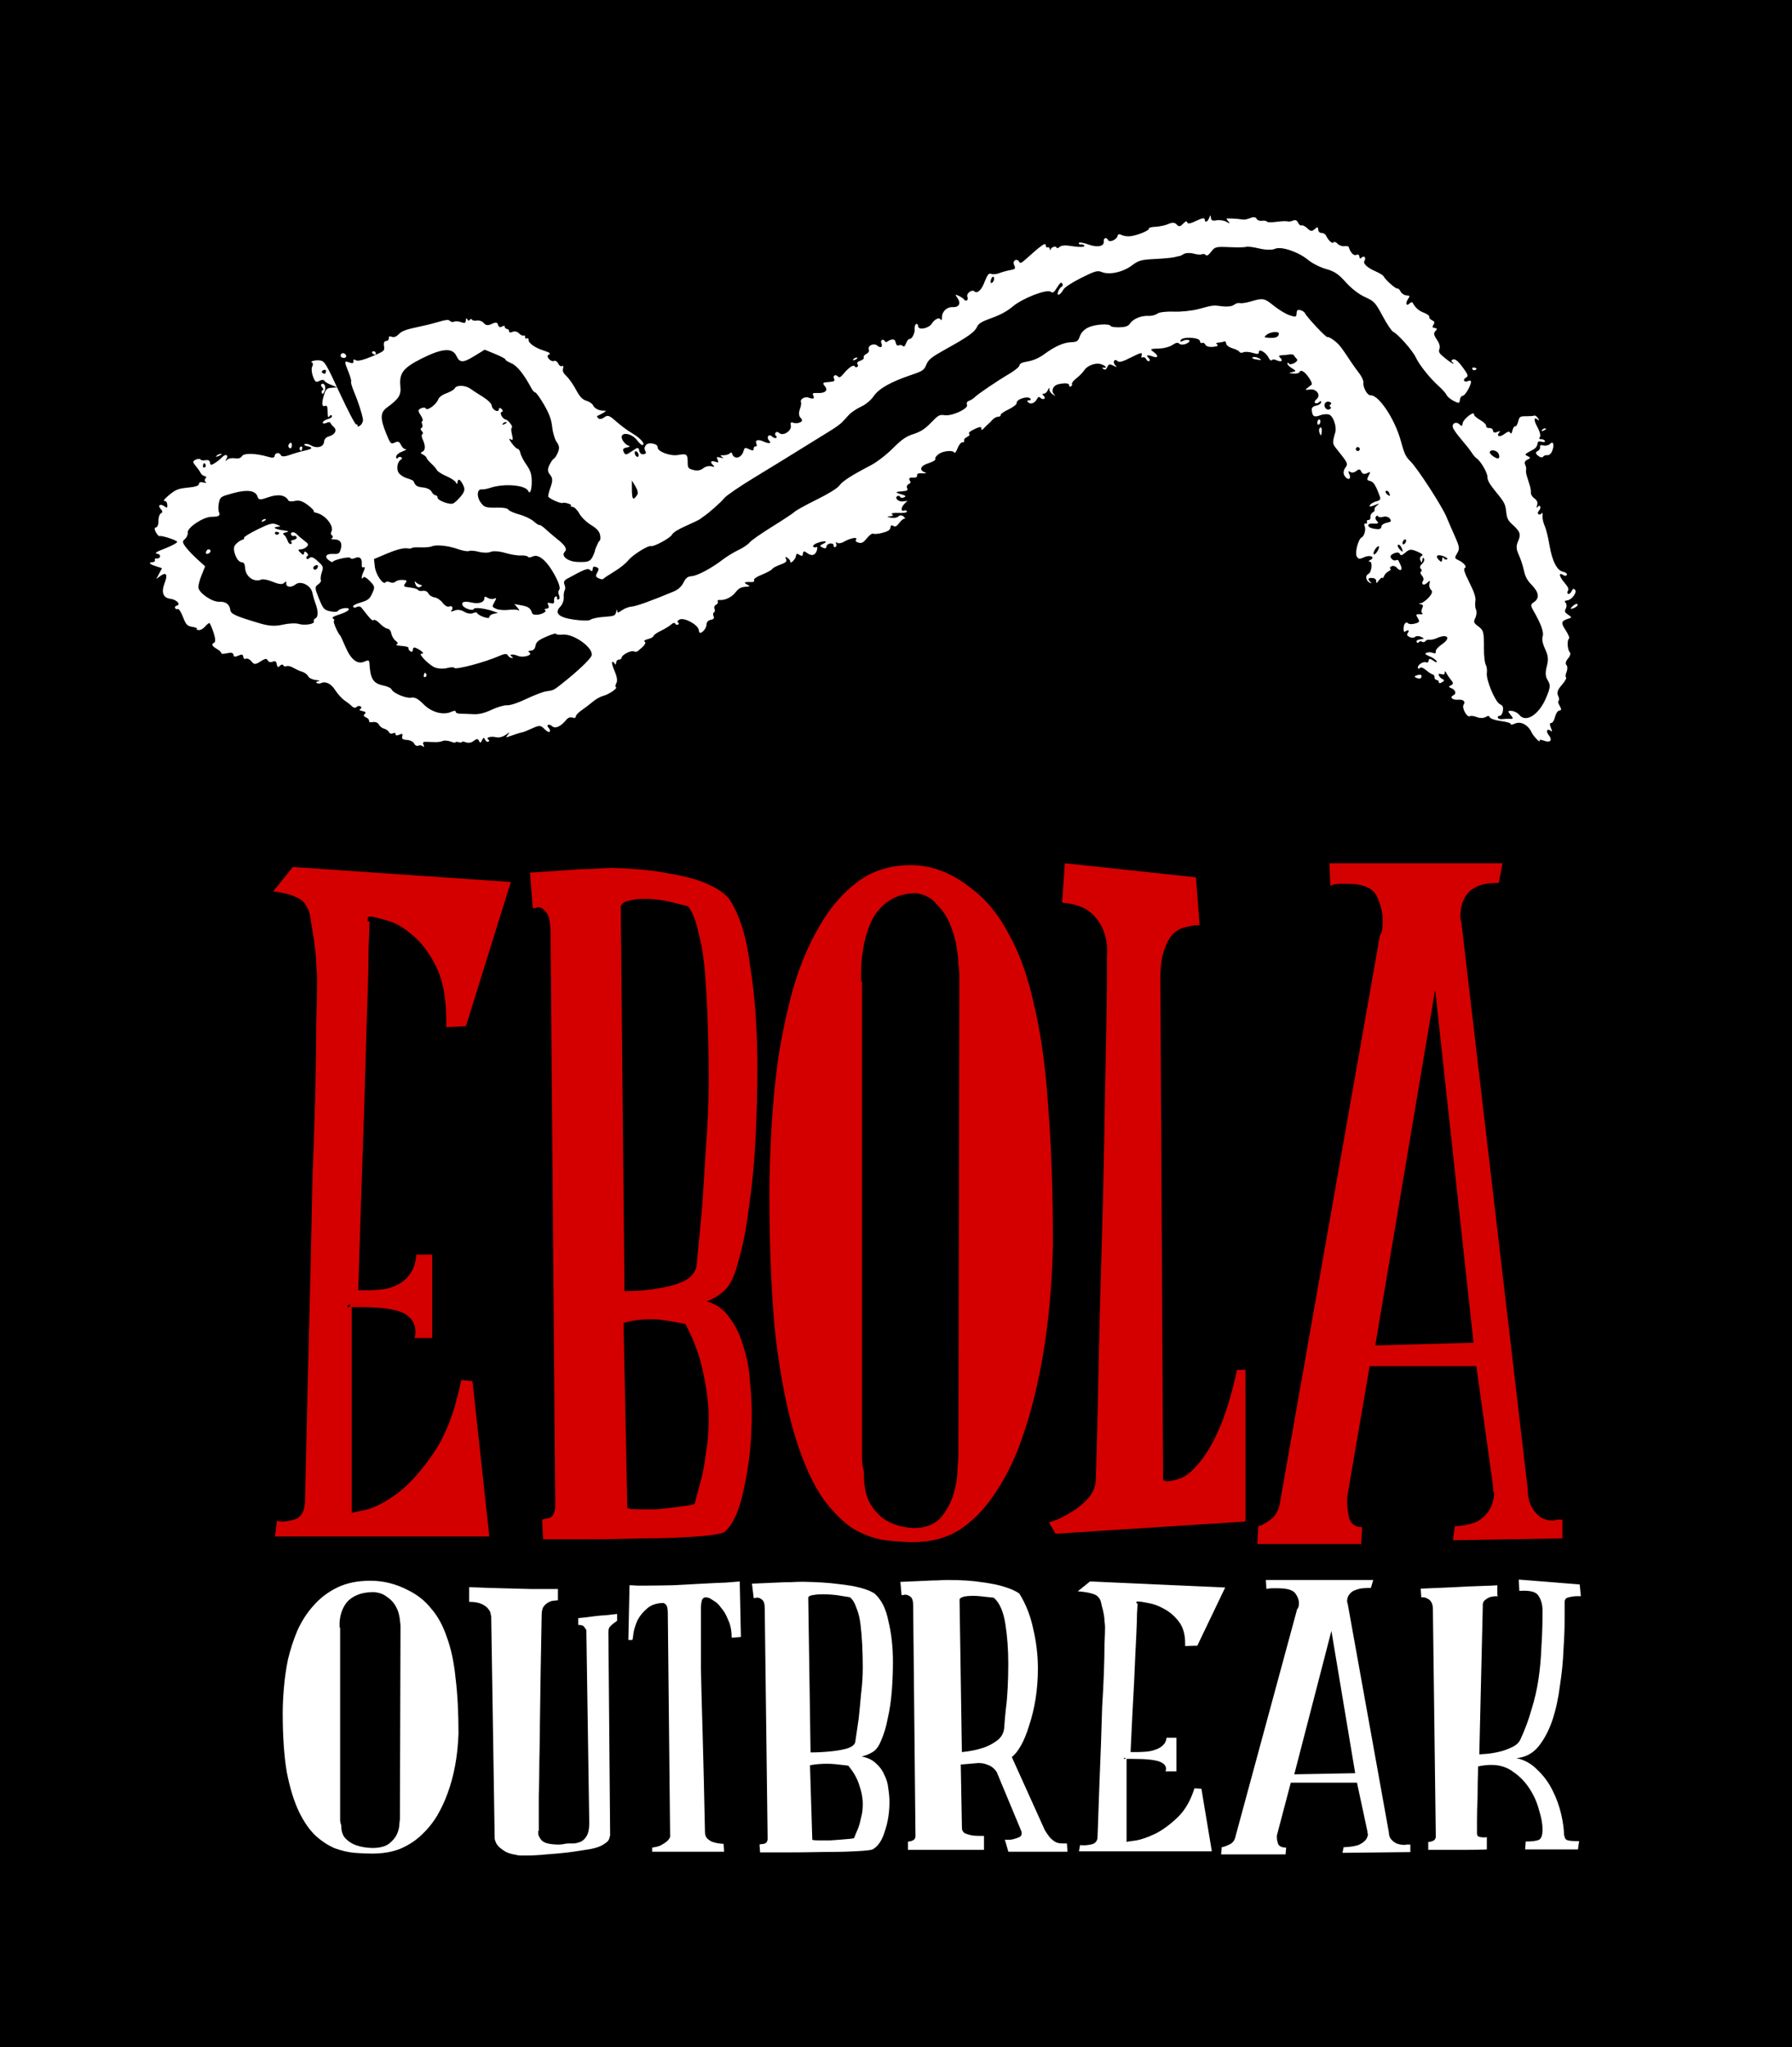<?xml version="1.0" encoding="UTF-8" standalone="no"?>
<!-- Created with Inkscape (http://www.inkscape.org/) -->

<svg
   xmlns:dc="http://purl.org/dc/elements/1.1/"
   xmlns:cc="http://creativecommons.org/ns#"
   xmlns:rdf="http://www.w3.org/1999/02/22-rdf-syntax-ns#"
   xmlns:svg="http://www.w3.org/2000/svg"
   xmlns="http://www.w3.org/2000/svg"
   xmlns:sodipodi="http://sodipodi.sourceforge.net/DTD/sodipodi-0.dtd"
   xmlns:inkscape="http://www.inkscape.org/namespaces/inkscape"
   width="242.437"
   height="276.782"
   id="svg2"
   version="1.1"
   inkscape:version="0.48.4 r9939"
   sodipodi:docname="ebola-outbreak-black.svg">
  <defs
     id="defs4" />
  <sodipodi:namedview
     id="base"
     pagecolor="#ffffff"
     bordercolor="#666666"
     borderopacity="1.0"
     inkscape:pageopacity="0.0"
     inkscape:pageshadow="2"
     inkscape:zoom="1.4"
     inkscape:cx="249.14279"
     inkscape:cy="134.70573"
     inkscape:document-units="px"
     inkscape:current-layer="text3796"
     showgrid="false"
     fit-margin-top="0"
     fit-margin-left="0"
     fit-margin-right="0"
     fit-margin-bottom="0"
     inkscape:window-width="1366"
     inkscape:window-height="715"
     inkscape:window-x="0"
     inkscape:window-y="0"
     inkscape:window-maximized="1" />
  <g
     inkscape:label="Layer 1"
     inkscape:groupmode="layer"
     id="layer1"
     transform="translate(6301.002,-4283.995)">
    <g
       style="font-size:138.461px;font-style:italic;font-variant:normal;font-weight:bold;font-stretch:normal;line-height:125%;letter-spacing:0px;word-spacing:0px;fill:#ffffff;fill-opacity:1;stroke:none;font-family:URW Chancery L;-inkscape-font-specification:URW Chancery L Bold Italic"
       id="text3796">
      <rect
         style="fill:#000000;fill-opacity:1;stroke:none"
         id="rect6114"
         width="242.437"
         height="276.782"
         x="-6301.002"
         y="4283.995" />
      <g
         id="g5998"
         transform="matrix(3.165,0,0,3.165,13612.479,-9362.436)">
        <path
           inkscape:connector-curvature="0"
           id="path5880"
           d="m -6225.766,4343.315 c -0.128,-0.046 -0.219,-0.057 -0.205,-0.026 0.084,0.181 -0.251,-0.143 -0.342,-0.337 -0.15,-0.323 -0.466,-0.485 -0.713,-0.371 -0.112,0.052 -0.19,0.061 -0.175,0.021 0.014,-0.039 -0.175,-0.099 -0.422,-0.13 -0.246,-0.032 -0.46,-0.107 -0.475,-0.163 -0.016,-0.064 -0.085,-0.069 -0.175,-0.011 -0.082,0.053 -0.246,0.055 -0.365,0.01 -0.117,-0.053 -0.262,-0.069 -0.319,-0.043 -0.122,0.057 -0.345,-0.362 -0.261,-0.489 0.094,-0.144 -0.01,-0.234 -0.242,-0.216 -0.249,0.018 -0.37,-0.109 -0.185,-0.196 0.139,-0.065 0.075,-0.236 -0.114,-0.304 -0.106,-0.038 -0.105,-0.064 0,-0.115 0.108,-0.05 0.111,-0.1 0.013,-0.217 -0.069,-0.084 -0.163,-0.22 -0.206,-0.303 -0.041,-0.089 -0.077,-0.1 -0.071,-0.036 0,0.09 -0.028,0.109 -0.144,0.079 -0.117,-0.031 -0.139,-0.014 -0.099,0.07 0.028,0.06 0.102,0.128 0.163,0.151 0.074,0.026 0.061,0.07 -0.035,0.126 -0.081,0.049 -0.145,0.045 -0.14,0 0.01,-0.048 -0.033,-0.094 -0.093,-0.099 -0.056,-0.01 -0.097,-0.059 -0.09,-0.116 0.01,-0.057 -0.03,-0.111 -0.08,-0.121 -0.051,-0.01 -0.181,-0.095 -0.289,-0.189 -0.108,-0.095 -0.221,-0.135 -0.25,-0.091 -0.031,0.046 -0.07,0.05 -0.089,0.01 -0.05,-0.106 0.207,-0.295 0.336,-0.248 0.072,0.026 0.115,0 0.124,-0.081 0.01,-0.085 0.071,-0.081 0.202,0.015 0.105,0.077 0.166,0.087 0.139,0.025 -0.028,-0.06 -0.162,-0.158 -0.3,-0.212 -0.186,-0.078 -0.222,-0.114 -0.138,-0.153 0.063,-0.029 0.18,-0.031 0.261,0 0.116,0.042 0.145,0.026 0.138,-0.064 -0.01,-0.063 0.116,-0.199 0.27,-0.303 0.396,-0.268 0.232,-0.459 -0.223,-0.26 -0.106,0.05 -0.252,0.079 -0.32,0.07 -0.069,-0.01 -0.147,0.02 -0.176,0.063 -0.028,0.043 -0.089,0.053 -0.138,0.021 -0.047,-0.031 -0.11,-0.022 -0.138,0.021 -0.028,0.043 -0.068,0.042 -0.092,-0.01 -0.026,-0.055 0.035,-0.096 0.158,-0.113 0.179,-0.023 0.182,-0.034 0.028,-0.106 -0.093,-0.044 -0.205,-0.043 -0.249,0 -0.043,0.046 -0.149,0.051 -0.232,0.011 -0.123,-0.059 -0.137,-0.095 -0.074,-0.194 0.072,-0.112 0,-0.128 -0.142,-0.032 -0.029,0.025 -0.052,-0.048 -0.047,-0.156 0.011,-0.206 0.108,-0.298 0.207,-0.197 0.033,0.033 0.16,0.034 0.282,0 0.193,-0.051 0.208,-0.082 0.117,-0.233 -0.092,-0.153 -0.081,-0.173 0.085,-0.164 0.114,0.01 0.158,-0.012 0.11,-0.04 -0.046,-0.029 -0.047,-0.125 -0.01,-0.208 0.059,-0.123 0.047,-0.159 -0.061,-0.179 -0.101,-0.019 -0.102,-0.027 0,-0.043 0.076,-0.01 0.23,-0.12 0.343,-0.245 0.149,-0.164 0.176,-0.255 0.098,-0.33 -0.058,-0.056 -0.092,-0.174 -0.064,-0.266 0.037,-0.139 0.021,-0.143 -0.105,-0.027 -0.149,0.138 -0.272,0.058 -0.163,-0.107 0.032,-0.048 0,-0.144 -0.059,-0.213 -0.064,-0.069 -0.08,-0.143 -0.035,-0.163 0.045,-0.021 0.039,-0.076 -0.01,-0.124 -0.054,-0.051 -0.033,-0.134 0.049,-0.203 0.076,-0.064 0.117,-0.162 0.09,-0.219 -0.037,-0.078 -0.054,-0.068 -0.071,0.048 -0.018,0.129 -0.031,0.131 -0.085,0.016 -0.035,-0.074 -0.011,-0.159 0.053,-0.189 0.085,-0.039 0.033,-0.09 -0.188,-0.186 -0.262,-0.112 -0.332,-0.107 -0.5,0.038 -0.151,0.131 -0.207,0.145 -0.247,0.059 -0.031,-0.067 -0.13,-0.074 -0.25,-0.018 -0.148,0.069 -0.176,0.124 -0.11,0.216 0.049,0.068 0.132,0.103 0.184,0.079 0.053,-0.025 0.108,-0.018 0.122,0.014 0.015,0.032 0.059,0.127 0.099,0.212 0.09,0.194 -0.029,0.261 -0.168,0.094 -0.056,-0.068 -0.158,-0.098 -0.226,-0.067 -0.068,0.032 -0.092,0.078 -0.054,0.103 0.038,0.026 0,0.076 -0.074,0.113 -0.078,0.037 -0.166,0.128 -0.193,0.203 -0.027,0.074 -0.061,0.11 -0.076,0.079 -0.015,-0.032 -0.082,0.017 -0.149,0.107 -0.095,0.127 -0.12,0.136 -0.111,0.041 0.01,-0.066 -0.048,-0.128 -0.124,-0.138 -0.213,-0.028 -0.26,0.021 -0.144,0.146 0.084,0.091 0.08,0.1 -0.025,0.041 -0.155,-0.088 -0.183,-0.299 -0.046,-0.363 0.149,-0.069 0.196,-0.538 0.057,-0.529 -0.061,0 -0.049,-0.029 0.024,-0.067 0.242,-0.125 -0.01,-0.24 -0.261,-0.12 -0.197,0.092 -0.258,0.083 -0.32,-0.05 -0.076,-0.163 0.076,-0.731 0.213,-0.795 0.115,-0.054 0.195,-0.346 0.131,-0.483 -0.032,-0.069 -0.015,-0.121 0.041,-0.114 0.055,0.01 0.081,-0.027 0.059,-0.075 -0.022,-0.047 0.01,-0.081 0.06,-0.075 0.055,0.01 0.095,-0.055 0.09,-0.131 -0.01,-0.078 0.039,-0.165 0.098,-0.193 0.059,-0.027 0.093,-0.083 0.074,-0.122 -0.019,-0.04 0.035,-0.124 0.124,-0.187 0.107,-0.077 0.069,-0.077 -0.118,-3e-4 -0.181,0.074 -0.251,0.076 -0.204,0 0.039,-0.061 0.164,-0.135 0.277,-0.163 0.155,-0.039 0.191,-0.089 0.15,-0.202 -0.18,-0.49 -0.266,-0.628 -0.413,-0.665 -0.147,-0.037 -0.156,-0.057 -0.069,-0.226 0.094,-0.182 0.093,-0.184 -0.074,-0.107 -0.115,0.054 -0.191,0.032 -0.238,-0.069 -0.052,-0.112 -0.103,-0.118 -0.211,-0.029 -0.083,0.069 -0.191,0.089 -0.261,0.042 -0.088,-0.056 -0.098,-0.025 -0.038,0.104 0.104,0.224 -0.087,0.269 -0.214,0.047 -0.054,-0.093 -0.037,-0.226 0.038,-0.327 0.132,-0.176 0.124,-0.192 -0.411,-0.859 -0.138,-0.174 -0.139,-0.235 -0.014,-0.662 0.065,-0.219 -0.076,-0.653 -0.239,-0.741 -0.083,-0.044 -0.267,-0.036 -0.41,0.019 -0.257,0.098 -0.337,0.046 -0.356,-0.231 -0.01,-0.097 0.056,-0.155 0.187,-0.181 0.109,-0.021 0.204,-0.084 0.21,-0.144 0.01,-0.064 -0.021,-0.07 -0.08,-0.012 -0.051,0.052 -0.128,0.072 -0.172,0.043 -0.043,-0.03 -0.017,-0.105 0.061,-0.168 0.201,-0.167 -0.01,-0.457 -0.293,-0.408 -0.12,0.02 -0.196,0.016 -0.168,-0.01 0.082,-0.072 0.182,-0.152 0.245,-0.195 0.077,-0.052 -0.208,-0.491 -0.371,-0.572 -0.07,-0.036 -0.133,-0.024 -0.141,0.025 -0.01,0.048 -0.124,0.08 -0.258,0.069 -0.22,-0.016 -0.225,-0.022 -0.056,-0.061 0.18,-0.041 0.179,-0.047 -0.023,-0.173 -0.115,-0.072 -0.198,-0.163 -0.184,-0.202 0.015,-0.04 0.043,-0.035 0.065,0.01 0.021,0.045 0.124,0.034 0.227,-0.02 0.123,-0.068 0.159,-0.13 0.102,-0.186 -0.048,-0.046 -0.1,-0.113 -0.116,-0.146 -0.016,-0.035 -0.098,-0.052 -0.182,-0.038 -0.084,0.014 -0.233,0.028 -0.33,0.033 -0.142,0.01 -0.155,0.03 -0.067,0.114 0.136,0.132 0.031,0.192 -0.17,0.097 -0.081,-0.04 -0.171,-0.037 -0.198,0 -0.026,0.04 -0.088,-0.01 -0.134,-0.103 -0.105,-0.226 -0.432,-0.411 -0.416,-0.24 0.01,0.086 -0.063,0.094 -0.26,0.032 -0.15,-0.044 -0.329,-0.058 -0.401,-0.025 -0.072,0.034 -0.147,0.025 -0.167,-0.017 -0.02,-0.042 -0.155,-0.112 -0.299,-0.154 -0.145,-0.042 -0.267,-0.133 -0.272,-0.201 0,-0.07 -0.04,-0.112 -0.088,-0.09 -0.044,0.02 -0.151,0.042 -0.238,0.048 -0.103,0.01 -0.127,0.033 -0.068,0.071 0.051,0.032 0.044,0.07 -0.016,0.085 -0.242,0.057 -0.434,0.028 -0.482,-0.073 -0.027,-0.059 -0.088,-0.09 -0.135,-0.068 -0.047,0.022 -0.089,-0.013 -0.093,-0.078 -0.011,-0.159 -0.72,-0.203 -0.817,-0.051 -0.053,0.083 -0.023,0.094 0.097,0.035 0.094,-0.044 0.208,-0.053 0.254,-0.022 0.047,0.031 0,0.096 -0.117,0.148 -0.11,0.051 -0.243,0.052 -0.296,9e-4 -0.064,-0.063 -0.157,-0.047 -0.287,0.048 -0.106,0.077 -0.349,0.147 -0.542,0.154 -0.444,0.018 -0.447,0.02 -0.254,0.165 0.209,0.157 0.169,0.261 -0.064,0.176 -0.229,-0.083 -0.296,-0.057 -0.168,0.067 0.055,0.052 0.065,0.111 0.024,0.13 -0.042,0.02 -0.1,-0.017 -0.129,-0.081 -0.03,-0.064 -0.093,-0.098 -0.141,-0.076 -0.064,0.03 -0.077,0 -0.049,-0.105 0.032,-0.119 -0.047,-0.101 -0.451,0.104 -0.368,0.188 -0.513,0.227 -0.584,0.159 -0.134,-0.129 -0.223,0.047 -0.093,0.182 0.086,0.089 0.069,0.091 -0.081,0.015 -0.155,-0.08 -0.2,-0.073 -0.261,0.055 -0.056,0.118 -0.095,0.137 -0.175,0.081 -0.063,-0.042 -0.059,-0.061 0.018,-0.051 0.164,0.019 0.1,-0.073 -0.1,-0.146 -0.227,-0.083 -0.593,0.046 -0.729,0.256 -0.061,0.094 -0.211,0.248 -0.334,0.342 -0.124,0.094 -0.209,0.204 -0.192,0.242 0.018,0.038 0,0.088 -0.05,0.108 -0.045,0.021 -0.077,0 -0.071,-0.05 0.011,-0.093 -0.195,-0.109 -0.472,-0.041 -0.21,0.053 -0.308,0.274 -0.182,0.413 0.087,0.096 0.08,0.098 -0.052,0.013 -0.083,-0.053 -0.145,-0.151 -0.138,-0.218 0.01,-0.086 -0.011,-0.074 -0.065,0.042 -0.043,0.09 -0.125,0.157 -0.182,0.151 -0.062,-0.01 -0.062,0.029 -4e-4,0.086 0.056,0.054 0.066,0.116 0.022,0.135 -0.044,0.02 -0.114,0 -0.157,-0.044 -0.056,-0.059 -0.097,-0.046 -0.148,0.051 -0.097,0.181 -0.276,0.245 -0.38,0.134 -0.052,-0.055 -0.04,-0.086 0.028,-0.077 0.062,0.01 0.097,-0.02 0.078,-0.06 -0.073,-0.157 -0.615,0 -0.595,0.176 0.01,0.053 -0.152,0.176 -0.351,0.273 -0.201,0.093 -0.349,0.203 -0.333,0.238 0.016,0.035 -0.035,0.066 -0.107,0.072 -0.075,0 -0.185,0.064 -0.245,0.131 -0.059,0.067 -0.138,0.146 -0.176,0.177 -0.038,0.031 -0.122,0.113 -0.188,0.184 -0.085,0.09 -0.116,0.094 -0.107,0.012 0.01,-0.079 -0.062,-0.081 -0.223,-0.01 -0.287,0.134 -0.349,0.188 -0.288,0.252 0.026,0.026 -0.019,0.082 -0.108,0.121 -0.085,0.04 -0.138,0.109 -0.117,0.154 0.021,0.045 -0.01,0.076 -0.069,0.07 -0.058,-0.01 -0.154,0.106 -0.212,0.251 -0.053,0.147 -0.12,0.232 -0.139,0.192 -0.055,-0.118 -0.477,-0.08 -0.67,0.06 -0.1,0.072 -0.165,0.166 -0.144,0.209 0.022,0.047 -0.094,0.119 -0.286,0.18 -0.344,0.107 -0.423,0.287 -0.172,0.387 0.107,0.039 0.083,0.052 -0.099,0.046 -0.171,-0.01 -0.232,0.018 -0.223,0.092 0.01,0.072 -0.046,0.097 -0.173,0.092 -0.171,-0.01 -0.202,0.038 -0.111,0.173 0.024,0.028 -0.016,0.078 -0.08,0.108 -0.063,0.03 -0.092,0.106 -0.061,0.169 0.042,0.091 0.01,0.117 -0.18,0.131 -0.34,0.025 -0.354,0.051 -0.074,0.131 0.2,0.057 0.225,0.082 0.123,0.131 -0.07,0.033 -0.144,0.024 -0.164,-0.017 -0.02,-0.042 -0.07,-0.061 -0.113,-0.041 -0.151,0.07 0.029,0.257 0.224,0.232 l 0.198,-0.026 -0.143,0.144 c -0.143,0.145 -0.137,0.336 0.01,0.268 0.042,-0.02 0.094,1e-4 0.114,0.042 0.02,0.044 -0.139,0.076 -0.356,0.064 -0.216,-0.01 -0.345,0.017 -0.289,0.054 0.075,0.049 0.056,0.074 -0.068,0.086 -0.166,0.017 -0.165,0.019 0.03,0.064 0.112,0.026 0.255,2e-4 0.316,-0.056 0.068,-0.063 0.155,-0.059 0.226,0.01 0.063,0.061 0.083,0.099 0.041,0.087 -0.038,-0.014 -0.14,0.065 -0.225,0.175 -0.12,0.157 -0.178,0.187 -0.26,0.135 -0.081,-0.05 -0.11,-0.03 -0.123,0.073 -0.015,0.102 -0.107,0.161 -0.343,0.222 -0.178,0.046 -0.356,0.062 -0.395,0.036 -0.04,-0.026 -0.158,0.06 -0.264,0.19 -0.158,0.195 -0.223,0.229 -0.359,0.193 -0.118,-0.031 -0.148,-0.071 -0.104,-0.139 0.078,-0.119 -0.265,-0.053 -0.522,0.1 -0.101,0.06 -0.228,0.083 -0.28,0.051 -0.066,-0.041 -0.083,-0.03 -0.052,0.039 0.025,0.054 0.01,0.114 -0.039,0.135 -0.045,0.021 -0.076,-0.01 -0.07,-0.063 0.01,-0.055 -0.057,-0.095 -0.14,-0.089 -0.083,0.01 -0.158,0.063 -0.166,0.129 -0.01,0.088 -0.054,0.1 -0.169,0.046 -0.132,-0.063 -0.129,-0.085 0.022,-0.156 0.245,-0.114 0.089,-0.152 -0.213,-0.052 -0.136,0.045 -0.231,0.118 -0.212,0.158 0.02,0.042 0.074,0.057 0.122,0.034 0.06,-0.028 0.073,0.01 0.044,0.12 -0.059,0.226 -0.221,0.279 -0.415,0.134 -0.132,-0.099 -0.169,-0.097 -0.184,0.015 -0.016,0.117 -0.036,0.128 -0.15,0.059 -0.113,-0.069 -0.134,-0.06 -0.153,0.06 -0.019,0.141 -0.256,0.361 -0.239,0.223 0,-0.04 -0.049,-0.105 -0.115,-0.15 -0.104,-0.067 -0.115,-0.059 -0.066,0.049 0.047,0.1 -0.01,0.151 -0.239,0.234 -0.164,0.059 -0.324,0.14 -0.353,0.191 -0.031,0.046 -0.227,0.153 -0.436,0.237 -0.238,0.096 -0.365,0.186 -0.34,0.239 0.028,0.06 -0.014,0.083 -0.145,0.079 -0.265,-0.015 -0.318,0.028 -0.14,0.112 0.134,0.064 0.123,0.075 -0.093,0.091 -0.187,0.014 -0.287,0.072 -0.418,0.241 -0.161,0.209 -0.46,0.348 -0.691,0.322 -0.055,-0.01 -0.084,0.025 -0.063,0.071 0.021,0.045 -0.014,0.106 -0.078,0.136 -0.064,0.029 -0.091,0.107 -0.062,0.17 0.03,0.064 0.019,0.132 -0.023,0.152 -0.042,0.02 -0.051,0.092 -0.019,0.161 0.041,0.087 0.01,0.135 -0.117,0.157 -0.113,0.021 -0.178,0.094 -0.184,0.204 0,0.095 -0.072,0.227 -0.154,0.292 -0.12,0.099 -0.15,0.089 -0.176,-0.064 -0.042,-0.23 -0.615,-0.54 -0.821,-0.444 -0.082,0.038 -0.112,0.094 -0.067,0.124 0.046,0.031 0.047,0.072 0,0.093 -0.045,0.021 -0.099,0 -0.12,-0.044 -0.022,-0.047 -0.094,-0.034 -0.169,0.038 -0.072,0.065 -0.27,0.188 -0.44,0.27 -0.171,0.08 -0.313,0.182 -0.318,0.223 0,0.041 -0.11,0.1 -0.234,0.131 -0.142,0.037 -0.193,0.078 -0.139,0.113 0.076,0.05 -0.014,0.172 -0.293,0.397 -0.047,0.037 -0.12,0.045 -0.161,0.019 -0.103,-0.069 -0.519,0.133 -0.533,0.26 -0.01,0.055 -0.058,0.095 -0.115,0.089 -0.057,-0.01 -0.111,0.052 -0.122,0.125 -0.013,0.1 -0.03,0.112 -0.064,0.043 -0.025,-0.054 -0.073,-0.084 -0.104,-0.069 -0.032,0.015 0.015,0.19 0.102,0.389 0.102,0.242 0.132,0.413 0.077,0.514 -0.046,0.084 -0.059,0.161 -0.021,0.175 0.098,0.036 -0.305,0.313 -0.537,0.37 -0.114,0.027 -0.317,0.137 -0.448,0.25 -0.132,0.11 -0.352,0.278 -0.489,0.372 -0.137,0.095 -0.245,0.212 -0.24,0.261 0.01,0.055 -0.051,0.073 -0.145,0.048 -0.117,-0.031 -0.191,0 -0.305,0.142 -0.211,0.247 -0.441,0.341 -0.558,0.227 -0.054,-0.052 -0.133,-0.079 -0.174,-0.063 -0.042,0.02 -0.038,0.076 0.019,0.129 0.053,0.051 0.075,0.125 0.049,0.165 -0.026,0.04 -0.128,-0.01 -0.227,-0.113 -0.16,-0.165 -0.217,-0.168 -0.517,-0.031 -0.185,0.086 -0.377,0.161 -0.424,0.17 -0.111,0.021 -0.282,0.075 -0.534,0.166 -0.188,0.068 -0.193,0.064 -0.081,-0.071 0.096,-0.113 0.076,-0.113 -0.093,0.01 -0.133,0.092 -0.292,0.136 -0.421,0.105 -0.235,-0.05 -0.454,0.017 -0.328,0.1 0.046,0.031 0.047,0.073 0,0.093 -0.045,0.021 -0.108,-0.018 -0.14,-0.087 -0.048,-0.103 -0.071,-0.098 -0.13,0.025 -0.058,0.123 -0.082,0.128 -0.13,0.023 -0.044,-0.095 -0.1,-0.094 -0.22,0 -0.103,0.083 -0.228,0.106 -0.347,0.062 -0.102,-0.037 -0.175,-0.043 -0.161,-0.014 0.014,0.03 -0.048,0.036 -0.136,0.011 -0.089,-0.022 -0.151,-0.02 -0.138,0.01 0.013,0.026 -0.08,0.011 -0.204,-0.034 -0.125,-0.046 -0.279,-0.058 -0.343,-0.028 -0.064,0.03 -0.202,0.052 -0.306,0.049 -0.104,0 -0.275,-0.01 -0.38,-0.012 -0.154,-0.01 -0.18,0.021 -0.134,0.133 0.038,0.081 0.024,0.107 -0.032,0.059 -0.047,-0.044 -0.132,-0.059 -0.194,-0.027 -0.06,0.028 -0.139,-0.012 -0.175,-0.091 -0.036,-0.078 -0.174,-0.147 -0.306,-0.155 -0.186,-0.01 -0.232,-0.046 -0.203,-0.157 0.029,-0.112 0,-0.126 -0.131,-0.065 -0.092,0.043 -0.163,0.034 -0.157,-0.021 0.01,-0.055 -0.045,-0.073 -0.11,-0.04 -0.067,0.031 -0.143,0.01 -0.17,-0.05 -0.028,-0.059 -0.122,-0.125 -0.21,-0.149 -0.089,-0.022 -0.189,-0.103 -0.224,-0.178 -0.035,-0.076 -0.149,-0.12 -0.254,-0.103 -0.105,0.019 -0.178,0 -0.163,-0.044 0.016,-0.044 -0.038,-0.111 -0.121,-0.151 -0.121,-0.057 -0.133,-0.088 -0.061,-0.154 0.063,-0.059 0.034,-0.092 -0.104,-0.121 -0.123,-0.027 -0.154,-0.056 -0.088,-0.091 0.055,-0.026 0.06,-0.076 0.01,-0.109 -0.049,-0.032 -0.127,-0.021 -0.172,0.027 -0.046,0.046 -0.129,0.036 -0.187,-0.024 -0.058,-0.06 -0.162,-0.146 -0.232,-0.191 -0.184,-0.117 -0.364,-0.307 -0.521,-0.546 -0.154,-0.236 -0.387,-0.347 -0.56,-0.266 -0.064,0.03 -0.154,0.03 -0.2,7e-4 -0.048,-0.031 -0.016,-0.063 0.077,-0.076 0.087,-0.012 0.038,-0.033 -0.11,-0.051 -0.148,-0.014 -0.298,-0.085 -0.333,-0.159 -0.035,-0.074 -0.149,-0.161 -0.254,-0.193 -0.107,-0.028 -0.277,-0.112 -0.383,-0.171 -0.105,-0.063 -0.235,-0.096 -0.29,-0.067 -0.054,0.025 -0.116,0.01 -0.139,-0.039 -0.022,-0.047 -0.085,-0.042 -0.143,0.021 -0.079,0.082 -0.11,0.067 -0.135,-0.068 -0.024,-0.13 -0.073,-0.156 -0.179,-0.106 -0.082,0.038 -0.172,0.015 -0.204,-0.053 -0.044,-0.095 -0.113,-0.086 -0.311,0.04 -0.221,0.142 -0.271,0.142 -0.386,-3e-4 -0.072,-0.09 -0.18,-0.141 -0.238,-0.114 -0.061,0.029 -0.109,-0.01 -0.115,-0.088 -0.01,-0.099 -0.063,-0.111 -0.209,-0.044 -0.139,0.065 -0.202,0.054 -0.208,-0.035 -0.01,-0.086 -0.095,-0.109 -0.277,-0.068 -0.147,0.034 -0.258,0.033 -0.245,0 0.012,-0.033 -0.062,-0.11 -0.166,-0.17 -0.235,-0.136 -0.275,-0.215 -0.14,-0.278 0.069,-0.032 0.057,-0.185 -0.024,-0.436 -0.072,-0.212 -0.15,-0.395 -0.175,-0.404 -0.026,-0.01 -0.109,0.061 -0.189,0.15 -0.087,0.101 -0.199,0.16 -0.284,0.149 -0.077,-0.01 -0.106,-0.038 -0.065,-0.056 0.042,-0.02 -0.042,-0.057 -0.185,-0.08 -0.23,-0.037 -0.279,-0.089 -0.407,-0.421 -0.085,-0.22 -0.18,-0.363 -0.224,-0.342 -0.044,0.02 -0.094,0 -0.114,-0.041 -0.02,-0.042 0.01,-0.088 0.066,-0.102 0.196,-0.046 0,-0.261 -0.265,-0.294 -0.318,-0.039 -0.404,-0.283 -0.244,-0.687 0.137,-0.344 0.065,-0.469 -0.172,-0.298 l -0.189,0.137 0.122,-0.23 0.122,-0.23 -0.25,-0.08 c -0.288,-0.093 -0.349,-0.165 -0.154,-0.178 0.075,0 0.12,-0.045 0.1,-0.089 -0.02,-0.044 0.01,-0.074 0.062,-0.068 0.184,0.022 0.226,-0.164 0.045,-0.2 -0.138,-0.027 -0.07,-0.074 0.353,-0.239 0.288,-0.113 0.509,-0.237 0.492,-0.274 -0.035,-0.076 -0.677,-0.281 -0.758,-0.243 -0.027,0.012 -0.097,-0.064 -0.154,-0.17 -0.068,-0.121 -0.064,-0.196 0.01,-0.201 0.059,-0.01 0.107,-0.129 0.101,-0.278 0,-0.148 0.046,-0.294 0.107,-0.324 0.079,-0.037 0.078,-0.094 -0.01,-0.185 -0.145,-0.157 -0.018,-0.244 0.164,-0.113 0.115,0.082 0.126,0.075 0.117,-0.075 -0.01,-0.105 -0.055,-0.163 -0.129,-0.155 -0.064,0.01 0.029,-0.108 0.209,-0.255 0.283,-0.232 0.388,-0.274 0.793,-0.314 0.329,-0.032 0.471,-0.078 0.48,-0.155 0.01,-0.077 0.069,-0.096 0.201,-0.063 0.103,0.026 0.145,0.019 0.093,-0.017 -0.053,-0.035 -0.061,-0.103 -0.017,-0.15 0.056,-0.06 0.045,-0.092 -0.036,-0.109 -0.063,-0.012 -0.14,-0.075 -0.171,-0.139 -0.03,-0.064 -0.126,-0.199 -0.212,-0.301 -0.134,-0.16 -0.133,-0.197 0.01,-0.262 0.09,-0.042 0.177,-0.045 0.195,-0.01 0.017,0.037 0.115,0.054 0.216,0.034 0.122,-0.023 0.188,0.014 0.195,0.107 0.01,0.11 0.053,0.114 0.207,0.016 0.108,-0.069 0.247,-0.18 0.308,-0.248 0.144,-0.159 0.288,-0.108 0.188,0.069 -0.065,0.113 -0.06,0.118 0.031,0.034 0.059,-0.054 0.205,-0.082 0.324,-0.061 0.149,0.027 0.246,0 0.312,-0.096 0.097,-0.136 0.6,-0.118 1.145,0.041 0.161,0.047 0.237,0.033 0.247,-0.044 0.017,-0.146 0.206,-0.167 0.269,-0.03 0.031,0.067 0.168,0.061 0.371,-0.01 0.177,-0.064 0.466,-0.148 0.642,-0.187 0.35,-0.078 0.378,-0.133 0.098,-0.194 -0.102,-0.022 -0.142,-0.062 -0.092,-0.086 0.051,-0.024 0.174,0 0.274,0.06 0.25,0.144 0.539,0.061 0.551,-0.159 0.01,-0.112 0.081,-0.192 0.2,-0.227 0.27,-0.074 0.37,-0.268 0.211,-0.409 -0.071,-0.063 -0.135,-0.143 -0.143,-0.178 -0.01,-0.036 -0.086,-0.031 -0.174,0.01 -0.087,0.041 -0.154,0.032 -0.148,-0.019 0.01,-0.051 0.104,-0.117 0.219,-0.147 0.117,-0.031 0.192,-0.09 0.17,-0.138 -0.022,-0.046 -0.068,-0.039 -0.103,0.016 -0.043,0.066 -0.067,0.048 -0.073,-0.054 0,-0.084 -0.011,-0.214 -0.015,-0.29 0,-0.076 -0.045,-0.119 -0.093,-0.098 -0.141,0.066 -0.164,-0.097 -0.062,-0.436 0.083,-0.278 0.128,-0.322 0.335,-0.337 l 0.239,-0.017 -0.258,-0.105 c -0.144,-0.052 -0.275,-0.138 -0.295,-0.182 -0.02,-0.044 -0.112,-0.041 -0.208,0.01 -0.148,0.08 -0.184,0.052 -0.276,-0.193 -0.058,-0.154 -0.072,-0.342 -0.032,-0.418 0.04,-0.075 0.04,-0.149 -7e-4,-0.165 -0.144,-0.052 0.157,-0.133 0.353,-0.094 0.183,0.036 0.248,0.147 0.829,1.401 0.349,0.748 0.661,1.347 0.698,1.33 0.037,-0.017 0.063,0.01 0.058,0.058 -0.01,0.05 0.05,0.041 0.122,-0.02 0.073,-0.061 0.123,-0.175 0.11,-0.254 -0.042,-0.253 -0.216,-0.793 -0.382,-1.179 -0.086,-0.208 -0.145,-0.4 -0.125,-0.43 0.021,-0.029 -0.033,-0.225 -0.118,-0.432 -0.182,-0.449 -0.179,-0.471 0.048,-0.388 0.132,0.048 0.173,0.035 0.169,-0.051 -0.01,-0.088 0.02,-0.099 0.114,-0.042 0.076,0.043 0.325,-0.019 0.676,-0.166 0.531,-0.225 0.555,-0.244 0.517,-0.444 -0.025,-0.132 0.01,-0.212 0.09,-0.217 0.07,0 0.123,-0.057 0.118,-0.117 -0.01,-0.083 0.023,-0.097 0.131,-0.061 0.089,0.033 0.19,-0.01 0.281,-0.101 0.15,-0.154 0.292,-0.207 0.923,-0.34 0.212,-0.045 0.497,-0.114 0.634,-0.154 0.49,-0.143 0.577,-0.154 0.647,-0.079 0.04,0.042 0.119,0.054 0.176,0.027 0.056,-0.026 0.189,-0.017 0.292,0.02 0.159,0.058 0.191,0.046 0.206,-0.073 0.014,-0.108 0.029,-0.119 0.066,-0.042 0.026,0.055 0.074,0.063 0.104,0.016 0.031,-0.046 0.07,-0.051 0.089,-0.01 0.019,0.04 0.115,0.058 0.213,0.041 0.098,-0.019 0.232,0.03 0.296,0.108 0.084,0.102 0.179,0.112 0.343,0.035 0.172,-0.081 0.236,-0.071 0.266,0.041 0.027,0.096 0.085,0.12 0.17,0.072 0.069,-0.043 0.125,-0.036 0.12,0.01 -0.01,0.045 0.039,0.085 0.093,0.093 0.056,0.01 0.098,0.054 0.092,0.105 -0.01,0.051 0.059,0.06 0.143,0.02 0.086,-0.04 0.207,-0.014 0.275,0.06 0.067,0.072 0.156,0.115 0.198,0.096 0.042,-0.02 0.071,0.01 0.065,0.063 -0.01,0.055 0.027,0.081 0.074,0.059 0.047,-0.022 0.081,0 0.075,0.057 -0.017,0.141 0.279,0.35 0.663,0.469 0.222,0.069 0.294,0.122 0.214,0.159 -0.081,0.038 -0.084,0.098 -0.01,0.191 0.062,0.075 0.161,0.113 0.218,0.09 0.059,-0.028 0.139,0.02 0.179,0.105 0.039,0.085 0.111,0.136 0.159,0.114 0.064,-0.03 0.076,-10e-5 0.05,0.106 -0.029,0.111 0.01,0.193 0.153,0.328 0.106,0.099 0.288,0.36 0.405,0.58 0.156,0.294 0.272,0.417 0.439,0.465 0.125,0.035 0.255,0.124 0.288,0.196 0.067,0.144 0.273,0.241 0.484,0.228 0.088,-0.01 0.071,0.026 -0.051,0.096 -0.102,0.059 -0.212,0.113 -0.244,0.125 -0.034,0 -0.02,0.056 0.029,0.102 0.054,0.052 0.156,0.037 0.259,-0.039 0.149,-0.108 0.215,-0.085 0.508,0.174 0.184,0.166 0.489,0.392 0.678,0.503 0.355,0.209 0.575,0.452 0.458,0.506 -0.037,0.017 -0.14,-0.068 -0.229,-0.189 -0.263,-0.358 -0.804,-0.389 -0.64,-0.036 0.045,0.097 0.148,0.204 0.227,0.236 0.12,0.044 0.11,0.065 -0.048,0.098 -0.151,0.031 -0.178,0.072 -0.121,0.193 0.064,0.137 0.103,0.132 0.351,-0.039 0.252,-0.174 0.282,-0.177 0.31,-0.025 0.019,0.104 0.087,0.164 0.175,0.158 0.079,-0.01 0.129,-0.044 0.109,-0.085 -0.076,-0.163 -0.075,-0.2 0.01,-0.315 0.095,-0.133 0.511,-0.051 0.494,0.097 -0.021,0.182 0.532,0.393 0.874,0.333 0.375,-0.066 0.408,-0.039 0.411,0.331 0,0.222 0.03,0.256 0.249,0.311 0.162,0.041 0.303,0.016 0.411,-0.072 0.095,-0.078 0.24,-0.112 0.343,-0.088 0.156,0.04 0.164,0.031 0.065,-0.067 -0.131,-0.129 -0.058,-0.19 0.141,-0.118 0.106,0.038 0.121,0.019 0.07,-0.091 -0.057,-0.123 -0.042,-0.135 0.115,-0.095 0.148,0.037 0.16,0.032 0.068,-0.032 -0.087,-0.058 -0.072,-0.073 0.067,-0.068 0.099,0 0.216,-0.029 0.262,-0.075 0.045,-0.044 0.089,-0.053 0.101,-0.01 0.078,0.292 0.413,0.221 0.499,-0.106 0.037,-0.141 0.067,-0.149 0.239,-0.064 0.138,0.067 0.195,0.06 0.188,-0.018 0,-0.062 0.029,-0.11 0.082,-0.103 0.051,0.01 0.066,-0.044 0.039,-0.108 -0.077,-0.166 0.06,-0.211 0.304,-0.101 0.236,0.107 0.362,0.08 0.228,-0.05 -0.05,-0.049 -0.061,-0.131 -0.033,-0.179 0.032,-0.049 0.104,-0.048 0.162,0.01 0.056,0.054 0.136,0.084 0.176,0.065 0.041,-0.019 0.038,-0.057 0,-0.086 -0.043,-0.028 -0.053,-0.089 -0.021,-0.137 0.031,-0.047 0.104,-0.038 0.16,0.013 0.154,0.149 0.533,-0.092 0.493,-0.312 -0.025,-0.139 0,-0.165 0.107,-0.125 0.077,0.028 0.205,0.02 0.284,-0.016 0.108,-0.05 0.114,-0.1 0.026,-0.195 -0.076,-0.083 -0.087,-0.211 -0.033,-0.361 0.046,-0.128 0.07,-0.263 0.052,-0.301 -0.06,-0.128 0.153,-0.263 0.32,-0.202 0.209,0.076 0.268,0.048 0.201,-0.094 -0.044,-0.095 -0.015,-0.11 0.199,-0.103 0.313,0.013 0.447,-0.114 0.304,-0.287 -0.126,-0.15 -0.109,-0.165 0.209,-0.188 0.185,-0.013 0.222,-0.041 0.18,-0.131 -0.064,-0.138 0.058,-0.212 0.165,-0.099 0.059,0.063 0.116,0.031 0.252,-0.132 0.209,-0.253 0.421,-0.392 0.463,-0.302 0.017,0.036 0.065,0.048 0.107,0.028 0.042,-0.02 0.049,-0.076 0.013,-0.124 -0.04,-0.055 0.01,-0.109 0.121,-0.144 0.102,-0.031 0.168,-0.094 0.146,-0.139 -0.021,-0.045 0.031,-0.115 0.116,-0.155 0.086,-0.04 0.13,-0.124 0.1,-0.188 -0.03,-0.065 0.015,-0.148 0.103,-0.189 0.086,-0.04 0.201,-0.031 0.256,0.022 0.055,0.052 0.129,0.081 0.168,0.061 0.038,-0.018 0.045,-0.085 0.015,-0.148 -0.03,-0.064 -0.02,-0.132 0.023,-0.152 0.042,-0.02 0.093,0 0.113,0.041 0.02,0.042 0.061,0.061 0.089,0.043 0.219,-0.147 0.353,-0.14 0.382,0.021 0.02,0.108 0.072,0.155 0.134,0.126 0.056,-0.026 0.134,-0.015 0.172,0.027 0.045,0.048 0.094,0.01 0.14,-0.118 0.039,-0.106 0.105,-0.188 0.147,-0.183 0.105,0.013 0.235,-0.248 0.22,-0.441 -0.01,-0.088 0.022,-0.175 0.061,-0.196 0.042,-0.02 0.083,0.02 0.086,0.097 0.013,0.179 0.448,0.095 0.583,-0.113 0.133,-0.204 0.322,-0.287 0.385,-0.169 0.025,0.054 0.052,0 0.053,-0.111 0,-0.242 0.212,-0.439 0.451,-0.426 0.269,0.015 0.368,-0.152 0.221,-0.371 -0.124,-0.186 -0.122,-0.19 0.061,-0.101 0.105,0.052 0.204,0.122 0.22,0.156 0.016,0.035 0.064,0.047 0.106,0.027 0.042,-0.02 0.055,-0.084 0.028,-0.143 -0.068,-0.146 0.189,-0.347 0.303,-0.237 0.104,0.1 0.282,-0.047 0.394,-0.325 0.171,-0.423 0.207,-0.469 0.332,-0.423 0.068,0.025 0.223,0.01 0.346,-0.04 0.123,-0.047 0.331,-0.103 0.462,-0.126 0.205,-0.036 0.229,-0.065 0.163,-0.205 -0.044,-0.094 -0.026,-0.186 0.04,-0.217 0.064,-0.03 0.139,0 0.166,0.06 0.041,0.088 0.093,0.072 0.267,-0.084 0.692,-0.623 0.864,-0.744 0.873,-0.617 0,0.069 0.04,0.11 0.081,0.091 0.04,-0.019 0.082,0.015 0.094,0.074 0.012,0.06 0.024,0.075 0.028,0.035 0.01,-0.106 0.218,-0.188 0.259,-0.1 0.019,0.041 0.078,0.028 0.131,-0.025 0.053,-0.054 0.221,-0.08 0.374,-0.055 0.457,0.072 0.715,0.072 0.682,0 -0.017,-0.036 -0.082,-0.062 -0.145,-0.053 -0.063,0.01 -0.102,-0.023 -0.089,-0.063 0.014,-0.04 0.201,-0.01 0.417,0.069 0.382,0.139 0.673,0.078 0.649,-0.137 -0.017,-0.147 0.12,-0.192 0.181,-0.059 0.06,0.128 0.378,-0.012 0.411,-0.181 0.014,-0.071 0.073,-0.082 0.175,-0.03 0.084,0.043 0.253,0.067 0.375,0.051 0.314,-0.04 0.823,-0.252 0.787,-0.327 -0.017,-0.035 0.114,-0.07 0.29,-0.077 0.176,-0.01 0.423,-0.061 0.549,-0.12 0.159,-0.074 0.265,-0.067 0.347,0.022 0.098,0.106 0.146,0.1 0.274,-0.03 0.113,-0.117 0.162,-0.132 0.18,-0.056 0.017,0.07 0.139,0.051 0.382,-0.069 0.265,-0.123 0.359,-0.141 0.365,-0.053 0.011,0.151 0.133,0.097 0.199,-0.093 0.042,-0.113 0.054,-0.111 0.064,0.012 0.01,0.115 0.068,0.145 0.237,0.112 0.124,-0.024 0.316,0 0.426,0.064 0.146,0.079 0.171,0.076 0.092,-0.01 -0.06,-0.062 -0.097,-0.119 -0.081,-0.127 0.035,-0.016 0.433,0 0.634,0.032 0.15,0.021 0.189,0.013 0.455,-0.083 0.079,-0.026 0.164,0 0.192,0.059 0.028,0.06 0.132,0.1 0.231,0.084 0.098,-0.012 0.19,0 0.205,0.036 0.015,0.033 0.197,0.038 0.404,0.01 0.207,-0.028 0.423,-0.037 0.479,-0.02 0.056,0.02 0.165,7e-4 0.242,-0.035 0.088,-0.041 0.166,-0.01 0.211,0.09 0.039,0.085 0.107,0.138 0.151,0.118 0.044,-0.02 0.154,0.036 0.247,0.126 0.133,0.129 0.197,0.137 0.31,0.033 0.114,-0.105 0.144,-0.1 0.152,0.02 0.01,0.091 0.068,0.145 0.145,0.141 0.075,0 0.166,0.05 0.2,0.13 0.096,0.205 0.266,0.35 0.317,0.271 0.026,-0.038 0.099,-0.011 0.164,0.06 0.066,0.071 0.196,0.119 0.29,0.106 0.094,-0.012 0.179,0 0.188,0.035 0.072,0.238 0.215,0.388 0.322,0.338 0.077,-0.036 0.128,-0.01 0.134,0.074 0.01,0.088 0.036,0.102 0.101,0.037 0.102,-0.104 0.199,0.019 0.115,0.147 -0.071,0.108 0.126,0.294 0.487,0.449 0.163,0.071 0.312,0.164 0.333,0.206 0.069,0.148 0.529,0.553 0.591,0.524 0.033,-0.016 0.092,0.044 0.132,0.121 0.038,0.082 0.148,0.159 0.243,0.168 0.165,0.017 0.169,0.025 0.076,0.162 -0.119,0.176 -0.068,0.325 0.064,0.188 0.052,-0.055 0.112,-0.07 0.132,-0.035 0.133,0.228 0.256,0.338 0.484,0.429 0.144,0.052 0.247,0.138 0.232,0.178 -0.015,0.041 0.036,0.105 0.115,0.142 0.111,0.052 0.125,0.094 0.064,0.19 -0.064,0.102 -0.056,0.126 0.055,0.142 0.106,0.014 0.112,0.042 0.026,0.131 -0.084,0.088 -0.072,0.168 0.06,0.36 0.11,0.163 0.151,0.301 0.112,0.404 -0.049,0.132 -0.011,0.193 0.25,0.401 0.169,0.135 0.323,0.238 0.342,0.229 0.019,-0.01 0,-0.041 -0.049,-0.071 -0.046,-0.031 -0.036,-0.077 0.028,-0.107 0.108,-0.05 0.27,0.098 0.554,0.517 0.099,0.144 0.099,0.212 0.014,0.252 -0.067,0.031 -0.104,0.091 -0.085,0.133 0.02,0.042 0.087,0.053 0.152,0.023 0.064,-0.03 0.126,-0.032 0.139,0 0.047,0.101 -0.235,0.614 -0.343,0.622 -0.061,0 -0.119,0.084 -0.128,0.177 -0.015,0.152 -0.039,0.157 -0.26,0.048 -0.134,-0.067 -0.273,-0.184 -0.31,-0.259 -0.035,-0.076 -0.181,-0.24 -0.323,-0.367 -0.389,-0.348 -0.84,-0.912 -0.993,-1.24 -0.137,-0.294 -0.762,-0.998 -0.976,-1.099 -0.061,-0.033 -0.261,-0.331 -0.442,-0.669 -0.307,-0.575 -0.356,-0.628 -0.753,-0.808 -0.262,-0.119 -0.577,-0.362 -0.821,-0.634 -0.316,-0.352 -0.485,-0.465 -0.841,-0.563 -0.245,-0.067 -0.588,-0.24 -0.763,-0.385 -0.429,-0.354 -1.162,-0.598 -1.426,-0.476 -0.118,0.055 -0.403,0.048 -0.67,-0.016 -0.256,-0.061 -0.506,-0.093 -0.556,-0.07 -0.05,0.023 -0.369,0.029 -0.709,0.014 -0.584,-0.026 -0.627,-0.016 -0.784,0.19 -0.118,0.154 -0.187,0.196 -0.237,0.143 -0.038,-0.041 -0.115,-0.053 -0.168,-0.029 -0.054,0.025 -0.213,0.012 -0.353,-0.028 -0.141,-0.04 -0.324,-0.035 -0.408,0.013 -0.083,0.05 -0.171,0.091 -0.197,0.092 -0.026,0 -0.123,0.023 -0.218,0.048 -0.095,0.024 -0.47,0.059 -0.832,0.077 -0.585,0.029 -0.695,0.06 -0.98,0.275 -0.381,0.288 -0.969,0.415 -1.288,0.281 -0.179,-0.076 -0.294,-0.043 -0.882,0.252 -0.4,0.201 -0.709,0.404 -0.759,0.498 -0.124,0.235 -0.303,0.307 -0.224,0.089 0.034,-0.093 0.099,-0.187 0.145,-0.208 0.045,-0.021 0.066,-0.073 0.043,-0.117 -0.05,-0.106 -0.097,-0.074 -0.256,0.182 -0.114,0.184 -0.156,0.208 -0.252,0.145 -0.18,-0.119 -1.209,0.283 -1.622,0.633 -0.23,0.195 -0.524,0.356 -0.892,0.487 -0.425,0.152 -0.566,0.236 -0.626,0.372 -0.099,0.225 -0.389,0.433 -1.319,0.948 -0.629,0.349 -0.766,0.457 -0.854,0.674 -0.096,0.235 -0.153,0.275 -0.639,0.439 -0.883,0.298 -1.387,0.582 -1.61,0.906 -0.122,0.178 -0.334,0.354 -0.54,0.45 -0.187,0.087 -0.419,0.243 -0.515,0.346 -0.096,0.103 -0.232,0.249 -0.301,0.323 -0.069,0.075 -0.306,0.245 -0.529,0.379 -0.222,0.134 -0.78,0.479 -1.241,0.767 -0.461,0.288 -1.349,0.833 -1.974,1.212 -0.625,0.379 -1.203,0.773 -1.284,0.877 -0.128,0.166 -0.691,0.664 -0.899,0.796 -0.038,0.029 -0.104,0.071 -0.14,0.103 -0.038,0.031 -0.307,0.16 -0.597,0.289 -0.322,0.139 -0.559,0.286 -0.601,0.374 -0.068,0.144 -0.786,0.534 -0.903,0.492 -0.116,-0.042 -0.797,0.387 -0.969,0.609 -0.094,0.122 -0.364,0.338 -0.601,0.48 -0.236,0.142 -0.445,0.282 -0.465,0.311 -0.021,0.028 -0.107,0.019 -0.195,-0.022 -0.136,-0.064 -0.145,-0.103 -0.062,-0.252 0.077,-0.141 0.068,-0.187 -0.043,-0.228 -0.112,-0.041 -0.143,-0.024 -0.155,0.083 -0.013,0.108 -0.031,0.115 -0.113,0.038 -0.093,-0.089 -0.228,-0.037 -0.993,0.384 -0.113,0.063 -0.145,0.142 -0.099,0.242 0.038,0.082 0.043,0.19 0.011,0.239 -0.033,0.049 -0.051,0.188 -0.042,0.309 0.01,0.121 -0.056,0.294 -0.141,0.386 -0.277,0.285 -0.08,0.472 0.597,0.565 0.336,0.047 0.647,0.046 0.692,0 0.045,-0.047 0.299,-0.101 0.565,-0.12 0.455,-0.033 0.485,-0.046 0.53,-0.219 0.025,-0.101 0.044,-0.123 0.043,-0.049 0,0.105 0.037,0.103 0.195,-0.011 0.111,-0.079 0.3,-0.152 0.423,-0.161 0.194,-0.014 0.856,-0.252 1.796,-0.645 0.187,-0.076 0.332,-0.211 0.417,-0.379 0.102,-0.201 0.18,-0.263 0.35,-0.275 0.247,-0.018 0.85,-0.339 1.316,-0.699 0.171,-0.133 0.478,-0.32 0.681,-0.418 0.205,-0.096 0.42,-0.242 0.479,-0.322 0.06,-0.08 0.497,-0.385 0.971,-0.679 0.474,-0.294 0.904,-0.579 0.956,-0.634 0.052,-0.055 0.473,-0.288 0.935,-0.516 0.524,-0.26 0.891,-0.487 0.976,-0.604 0.136,-0.189 0.501,-0.424 1.348,-0.867 0.257,-0.135 0.662,-0.447 0.934,-0.719 0.384,-0.384 0.563,-0.509 0.889,-0.615 0.307,-0.1 0.494,-0.219 0.748,-0.486 0.311,-0.322 0.36,-0.349 0.577,-0.318 0.327,0.048 1.036,-0.284 0.96,-0.447 -0.033,-0.07 0,-0.14 0.086,-0.167 0.078,-0.026 0.183,-0.096 0.237,-0.148 0.117,-0.127 0.961,-0.699 1.501,-1.016 0.223,-0.132 0.412,-0.289 0.419,-0.35 0.01,-0.082 0.109,-0.128 0.369,-0.172 0.236,-0.042 0.464,-0.144 0.686,-0.305 0.461,-0.337 0.821,-0.497 1.154,-0.514 0.255,-0.012 0.294,-0.039 0.373,-0.258 0.058,-0.16 0.185,-0.289 0.367,-0.374 0.292,-0.136 0.898,-0.173 0.951,-0.058 0.017,0.037 0.189,0.058 0.378,0.055 0.257,-0.01 0.371,-0.051 0.443,-0.158 0.133,-0.201 0.474,-0.345 0.783,-0.332 0.143,0.01 0.318,-0.037 0.391,-0.096 0.072,-0.06 0.384,-0.097 0.694,-0.084 0.31,0.013 0.789,-0.037 1.065,-0.111 0.635,-0.171 0.612,-0.169 1.028,-0.115 0.193,0.024 0.41,0 0.483,-0.062 0.073,-0.06 0.185,-0.097 0.254,-0.075 0.067,0.014 0.267,-0.012 0.445,-0.065 0.544,-0.162 0.6,-0.152 1.002,0.173 0.214,0.173 0.519,0.357 0.677,0.409 0.27,0.088 0.289,0.084 0.301,-0.081 0.01,-0.139 0.045,-0.167 0.165,-0.135 0.084,0.02 0.17,0.078 0.191,0.124 0.082,0.175 0.906,1.052 0.964,1.025 0.033,-0.016 0.163,0.049 0.287,0.147 0.213,0.164 0.29,0.262 0.708,0.894 0.091,0.139 0.254,0.365 0.361,0.504 0.108,0.138 0.187,0.313 0.18,0.386 -0.028,0.214 0.168,0.567 0.308,0.557 0.347,-0.024 1.041,1.02 1.291,1.943 0.147,0.544 0.21,0.679 0.406,0.871 0.295,0.283 1.354,1.913 1.55,2.387 0.08,0.195 0.245,0.575 0.366,0.844 0.189,0.43 0.203,0.515 0.088,0.701 -0.114,0.184 -0.109,0.221 0.034,0.286 0.248,0.113 0.401,0.294 0.292,0.345 -0.068,0.032 -0.012,0.208 0.198,0.623 0.208,0.412 0.281,0.642 0.254,0.796 -0.021,0.119 -0.01,0.282 0.029,0.361 0.036,0.078 0.024,0.234 -0.028,0.345 -0.087,0.184 -0.078,0.214 0.118,0.362 0.236,0.179 0.251,0.239 0.248,0.986 -6e-4,0.285 0.033,0.581 0.076,0.657 0.046,0.075 0.065,0.236 0.048,0.354 -0.041,0.29 0.356,1.237 0.557,1.333 0.126,0.06 0.149,0.112 0.131,0.281 -0.014,0.115 -0.077,0.212 -0.139,0.216 -0.063,0 -0.096,0.045 -0.078,0.085 0.02,0.042 0.105,0.068 0.191,0.056 0.085,-0.012 0.232,-0.017 0.326,-0.012 0.15,0.01 0.153,-0.014 0.026,-0.17 -0.133,-0.164 -0.129,-0.179 0.05,-0.169 0.108,0.01 0.257,0.083 0.331,0.178 0.276,0.34 0.829,-0.014 1.131,-0.723 0.192,-0.451 0.203,-0.555 0.081,-0.753 -0.106,-0.171 -0.117,-0.326 -0.045,-0.606 0.077,-0.296 0.061,-0.452 -0.072,-0.739 -0.105,-0.225 -0.145,-0.43 -0.105,-0.538 0.062,-0.17 -0.068,-0.534 -0.392,-1.096 -0.127,-0.221 -0.128,-0.274 0.013,-0.365 0.254,-0.165 0.224,-0.418 -0.082,-0.731 -0.198,-0.203 -0.283,-0.358 -0.34,-0.626 -0.042,-0.196 -0.141,-0.498 -0.221,-0.672 -0.111,-0.238 -0.117,-0.378 -0.03,-0.573 0.133,-0.297 0.095,-0.413 -0.234,-0.712 -0.203,-0.185 -0.242,-0.267 -0.274,-0.563 -0.03,-0.305 -0.082,-0.405 -0.42,-0.814 -0.274,-0.331 -0.384,-0.519 -0.378,-0.647 0.01,-0.179 -0.293,-0.7 -0.473,-0.816 -0.051,-0.032 -0.144,-0.142 -0.206,-0.242 -0.063,-0.1 -0.249,-0.337 -0.413,-0.527 -0.165,-0.19 -0.333,-0.418 -0.374,-0.507 -0.09,-0.193 0.116,-0.318 0.269,-0.168 0.1,0.096 0.11,0.091 0.141,-0.066 0.034,-0.172 0.497,-0.524 0.478,-0.364 -0.01,0.048 0.112,0.156 0.262,0.241 0.15,0.084 0.267,0.199 0.26,0.255 -0.01,0.055 0.055,0.096 0.136,0.091 0.081,-0.01 0.152,0.045 0.156,0.114 0.01,0.082 0.069,0.099 0.183,0.051 0.094,-0.044 0.139,-0.036 0.096,0.011 -0.162,0.172 0,0.235 0.2,0.083 0.149,-0.114 0.222,-0.13 0.258,-0.057 0.03,0.065 0.068,0.025 0.094,-0.1 0.024,-0.11 0.079,-0.188 0.115,-0.175 0.04,0.014 0.098,-0.078 0.13,-0.205 0.053,-0.212 0.084,-0.229 0.33,-0.226 0.149,0 0.307,-0.01 0.351,-0.026 0.042,-0.02 0.12,0.033 0.17,0.116 0.051,0.08 0.052,0.112 0,0.069 -0.185,-0.159 -0.202,-0.01 -0.033,0.296 0.102,0.184 0.15,0.361 0.114,0.424 -0.048,0.084 -0.039,0.106 0.058,0.101 0.064,0 0.132,0.03 0.152,0.075 0.022,0.047 -0.033,0.061 -0.132,0.036 -0.14,-0.036 -0.172,-0.019 -0.186,0.099 -0.01,0.079 -0.078,0.175 -0.151,0.215 -0.416,0.224 -0.419,0.227 -0.262,0.301 0.126,0.059 0.123,0.084 -0.014,0.147 -0.108,0.05 -0.141,0.125 -0.097,0.218 0.036,0.078 0.054,0.175 0.038,0.217 -0.015,0.041 0,0.168 0.037,0.281 0.035,0.113 0.09,0.29 0.123,0.394 0.032,0.103 0.052,0.241 0.045,0.306 -0.01,0.065 0.059,0.173 0.148,0.239 0.122,0.092 0.151,0.162 0.118,0.294 -0.032,0.126 -0.025,0.145 0.023,0.072 0.039,-0.056 0.087,-0.066 0.109,-0.019 0.021,0.046 0,0.128 -0.056,0.182 -0.052,0.055 -0.06,0.121 -0.018,0.148 0.042,0.028 0.103,0.011 0.133,-0.035 0.036,-0.055 0.052,-0.013 0.042,0.114 -0.01,0.109 0.035,0.297 0.091,0.418 0.056,0.12 0.146,0.481 0.2,0.801 0.117,0.702 0.323,1.109 0.588,1.161 0.106,0.022 0.177,0.08 0.159,0.129 -0.019,0.051 -0.087,0.055 -0.154,0.011 -0.209,-0.137 -0.182,0.052 0.046,0.318 0.163,0.191 0.202,0.281 0.152,0.356 -0.036,0.055 -0.03,0.113 0.013,0.129 0.044,0.016 0.11,-0.036 0.147,-0.114 0.052,-0.111 0.085,-0.125 0.147,-0.058 0.101,0.107 -0.149,0.44 -0.344,0.453 -0.099,0.01 -0.119,0.04 -0.058,0.102 0.048,0.05 0.052,0.159 0.01,0.241 -0.068,0.125 -0.051,0.168 0.096,0.266 0.144,0.096 0.156,0.123 0.07,0.15 -0.375,0.117 -0.397,0.174 -0.176,0.514 0.116,0.179 0.181,0.339 0.147,0.355 -0.094,0.045 -0.073,0.483 0.028,0.58 0.05,0.049 0.02,0.164 -0.073,0.273 -0.097,0.114 -0.125,0.223 -0.069,0.276 0.05,0.048 0.052,0.179 0.01,0.29 -0.051,0.11 -0.058,0.22 -0.024,0.242 0.033,0.023 -0.048,0.167 -0.182,0.321 -0.183,0.212 -0.222,0.326 -0.158,0.463 0.047,0.1 0.055,0.195 0.019,0.212 -0.037,0.017 -0.016,0.116 0.048,0.22 0.082,0.136 0.078,0.192 -0.011,0.198 -0.07,0 -0.154,0.129 -0.189,0.277 -0.035,0.148 -0.11,0.263 -0.167,0.256 -0.062,-0.01 -0.065,0.076 -0.01,0.207 0.056,0.119 0.057,0.184 0.011,0.142 -0.155,-0.145 -0.246,-0.01 -0.108,0.162 0.182,0.225 0.08,0.348 -0.202,0.244 z m -4.3,-7.803 c 0.025,0.054 0.089,0.076 0.141,0.052 0.051,-0.024 -0.017,-0.085 -0.154,-0.135 -0.271,-0.099 -0.37,-0.01 -0.187,0.169 0.099,0.096 0.118,0.09 0.135,-0.035 0.013,-0.1 0.032,-0.117 0.066,-0.052 z m -1.807,-0.451 c -0.039,-0.085 -0.104,-0.14 -0.142,-0.122 -0.038,0.018 -0.019,0.094 0.042,0.169 0.062,0.075 0.126,0.13 0.142,0.122 0.017,-0.01 0,-0.084 -0.042,-0.169 z m 0.198,-0.281 c 0.01,-0.055 -0.023,-0.083 -0.065,-0.063 -0.042,0.02 -0.083,0.081 -0.089,0.136 -0.01,0.055 0.023,0.083 0.065,0.063 0.042,-0.02 0.082,-0.081 0.089,-0.136 z m -1.161,0.233 c -0.016,-0.033 -0.082,0.01 -0.144,0.094 -0.064,0.085 -0.101,0.188 -0.083,0.229 0.019,0.042 0.083,-5e-4 0.145,-0.093 0.061,-0.093 0.097,-0.196 0.083,-0.229 z m 0.111,-0.873 c 0.01,-0.055 0.11,-0.119 0.231,-0.142 0.182,-0.035 0.203,-0.065 0.123,-0.175 -0.053,-0.074 -0.178,-0.107 -0.28,-0.077 -0.102,0.031 -0.2,0.022 -0.22,-0.021 -0.02,-0.041 -0.062,-0.037 -0.094,0.014 -0.032,0.049 -0.017,0.129 0.033,0.178 0.109,0.105 0.072,0.131 -0.171,0.117 -0.269,-0.015 -0.246,0.168 0.027,0.216 0.268,0.047 0.336,0.026 0.352,-0.111 z m 5.003,-3.087 c -0.07,-0.15 -0.33,-0.203 -0.376,-0.076 -0.031,0.086 0.284,0.31 0.375,0.268 0.041,-0.019 0.039,-0.106 7e-4,-0.192 z m -4.678,1.666 c -0.03,-0.064 -0.088,-0.1 -0.129,-0.081 -0.041,0.019 -0.028,0.078 0.024,0.13 0.055,0.052 0.112,0.089 0.129,0.081 0.017,-0.01 0,-0.066 -0.024,-0.13 z m -1.263,-1.903 c -0.02,-0.042 -0.07,-0.061 -0.113,-0.041 -0.042,0.02 -0.061,0.07 -0.041,0.113 0.02,0.042 0.07,0.061 0.113,0.041 0.042,-0.02 0.061,-0.07 0.041,-0.113 z m -1.248,-1.769 c -0.046,-0.031 -0.045,-0.073 0,-0.096 0.047,-0.022 0.049,-0.065 0,-0.095 -0.148,-0.096 -0.309,0.043 -0.235,0.203 0.041,0.088 0.124,0.13 0.193,0.098 0.067,-0.031 0.083,-0.081 0.04,-0.11 z m -32.839,11.819 c 0.637,-0.496 1.221,-1.051 1.26,-1.198 0.085,-0.324 -0.763,-0.934 -1.239,-0.891 -0.159,0.015 -0.287,0 -0.283,-0.035 0,-0.034 -0.183,0.023 -0.417,0.125 -0.339,0.147 -0.431,0.226 -0.459,0.385 -0.023,0.134 -0.089,0.203 -0.2,0.211 -0.113,0.01 -0.134,0.031 -0.066,0.076 0.172,0.113 -0.258,0.244 -0.485,0.148 -0.227,-0.095 -0.416,-0.066 -0.255,0.039 0.06,0.039 0.053,0.058 -0.018,0.051 -0.062,-0.01 -0.137,-0.061 -0.164,-0.12 -0.033,-0.07 -0.147,-0.064 -0.341,0.024 -0.614,0.274 -1.9,0.616 -1.946,0.517 -0.017,-0.036 -0.159,-0.032 -0.316,0.01 -0.157,0.041 -0.394,0.025 -0.527,-0.034 -0.253,-0.112 -0.722,-0.598 -0.56,-0.579 0.139,0.017 0.052,-0.099 -0.16,-0.212 -0.15,-0.079 -0.192,-0.07 -0.204,0.034 -0.012,0.1 -0.043,0.117 -0.114,0.07 -0.054,-0.036 -0.086,-0.097 -0.074,-0.136 0.014,-0.039 -0.117,-0.08 -0.291,-0.089 -0.174,-0.01 -0.273,-0.04 -0.219,-0.067 0.073,-0.033 0.059,-0.078 -0.044,-0.156 -0.078,-0.058 -0.158,-0.195 -0.178,-0.303 -0.022,-0.118 -0.084,-0.204 -0.167,-0.211 -0.073,-0.01 -0.22,-0.109 -0.329,-0.223 -0.109,-0.113 -0.226,-0.179 -0.259,-0.146 -0.054,0.054 -0.137,-0.03 -0.52,-0.524 -0.044,-0.057 -0.135,-0.073 -0.202,-0.034 -0.065,0.041 -0.138,0.034 -0.158,-0.01 -0.022,-0.048 0.103,-0.119 0.327,-0.184 0.308,-0.091 0.382,-0.149 0.49,-0.389 0.12,-0.266 0.117,-0.294 -0.1,-0.523 -0.125,-0.133 -0.25,-0.207 -0.278,-0.164 -0.101,0.154 -0.092,-0.033 0.01,-0.249 0.06,-0.127 0.062,-0.207 0.01,-0.182 -0.076,0.035 -0.098,0 -0.089,-0.151 0.013,-0.238 -0.103,-0.327 -0.303,-0.233 -0.082,0.038 -0.166,0.035 -0.186,-0.01 -0.035,-0.074 -0.732,0.082 -0.751,0.169 -0.01,0.023 -0.073,0 -0.15,-0.055 -0.223,-0.161 -0.15,-0.298 0.154,-0.286 0.245,0.01 0.276,-0.01 0.332,-0.185 0.085,-0.273 -0.011,-0.431 -0.262,-0.434 -0.117,0 -0.169,-0.026 -0.114,-0.055 0.055,-0.026 0.057,-0.079 0.01,-0.114 -0.051,-0.033 -0.068,-0.1 -0.037,-0.147 0.15,-0.23 -0.239,-0.732 -0.634,-0.819 -0.092,-0.021 -0.141,-0.051 -0.111,-0.066 0.032,-0.015 -0.083,-0.136 -0.253,-0.266 -0.222,-0.17 -0.377,-0.22 -0.552,-0.177 -0.134,0.032 -0.262,0.021 -0.286,-0.026 -0.117,-0.226 -0.429,-0.279 -0.839,-0.136 -0.369,0.129 -0.429,0.126 -0.475,-0.022 -0.083,-0.265 -0.43,-0.315 -1.036,-0.15 -0.545,0.149 -0.558,0.157 -0.614,0.411 -0.032,0.143 -0.03,0.32 0,0.395 0.073,0.158 0,0.204 -0.317,0.206 -0.347,0 -1.042,0.462 -1.015,0.669 0.012,0.09 -0.042,0.214 -0.119,0.278 -0.119,0.099 -0.114,0.15 0.034,0.347 0.095,0.127 0.321,0.364 0.501,0.526 l 0.327,0.295 -0.151,0.376 c -0.086,0.206 -0.144,0.446 -0.136,0.532 0.022,0.23 0.587,0.618 0.882,0.605 0.288,-0.013 0.449,0.106 0.481,0.352 0.022,0.173 0.218,0.261 1.283,0.577 0.369,0.11 0.638,0.123 0.96,0.05 0.246,-0.056 0.547,-0.071 0.669,-0.034 0.263,0.081 0.711,0.01 0.657,-0.108 -0.02,-0.044 0.013,-0.102 0.074,-0.131 0.118,-0.055 0.119,-0.328 -0.01,-0.654 -0.041,-0.111 -0.1,-0.311 -0.129,-0.447 -0.067,-0.312 -0.5,-0.52 -0.716,-0.344 -0.181,0.147 -0.416,0.119 -0.397,-0.047 0.011,-0.091 -0.015,-0.097 -0.091,-0.018 -0.072,0.074 -0.224,0.06 -0.475,-0.045 -0.203,-0.085 -0.425,-0.129 -0.493,-0.1 -0.314,0.135 -0.672,-0.113 -0.699,-0.488 -0.014,-0.191 -0.049,-0.246 -0.164,-0.254 -0.185,-0.013 -0.392,-0.53 -0.282,-0.702 0.074,-0.115 0.228,-0.229 0.362,-0.268 0.036,-0.01 0.05,-0.044 0.038,-0.074 -0.015,-0.032 0.246,-0.192 0.579,-0.356 0.514,-0.253 0.637,-0.285 0.813,-0.21 0.188,0.079 0.193,0.088 0.056,0.097 -0.255,0.017 -0.132,0.104 0.216,0.151 0.251,0.034 0.282,0.054 0.134,0.086 -0.131,0.029 -0.161,0.062 -0.095,0.106 0.053,0.034 0.124,0.146 0.156,0.248 0.032,0.101 0.098,0.166 0.146,0.144 0.047,-0.022 0.053,-0.064 0.012,-0.091 -0.042,-0.028 0,-0.064 0.097,-0.082 0.097,-0.018 0.155,-0.072 0.134,-0.118 -0.022,-0.047 -0.075,-0.07 -0.116,-0.053 -0.042,0.02 -0.093,0 -0.113,-0.041 -0.061,-0.131 0.117,-0.158 0.229,-0.036 0.058,0.064 0.202,0.187 0.319,0.275 0.191,0.143 0.203,0.171 0.112,0.264 -0.054,0.056 -0.16,0.107 -0.236,0.11 -0.154,0.011 -0.153,0.026 0,0.175 0.077,0.074 0.114,0.07 0.123,-0.011 0.01,-0.082 0.044,-0.087 0.117,-0.016 0.058,0.055 0.071,0.116 0.029,0.136 -0.041,0.019 -0.06,0.069 -0.04,0.11 0.019,0.041 0.078,0.028 0.13,-0.024 0.066,-0.068 0.173,-0.029 0.348,0.138 0.241,0.22 0.25,0.245 0.174,0.476 -0.048,0.133 -0.062,0.283 -0.04,0.33 0.022,0.047 -0.033,0.134 -0.122,0.192 -0.146,0.094 -0.141,0.157 0.036,0.591 0.182,0.445 0.218,0.492 0.48,0.551 0.154,0.036 0.304,0.031 0.333,-0.013 0.078,-0.118 0.482,-0.176 0.469,-0.067 -0.01,0.053 -0.179,0.146 -0.39,0.212 -0.276,0.086 -0.353,0.135 -0.282,0.181 0.052,0.035 0.069,0.077 0.033,0.094 -0.053,0.025 0.161,0.523 0.267,0.628 0.018,0.017 0.121,0.237 0.228,0.489 0.235,0.548 0.516,0.763 0.815,0.624 0.16,-0.074 0.201,-0.061 0.209,0.065 0.034,0.671 0.157,0.87 0.596,0.959 0.167,0.034 0.326,0.108 0.353,0.169 0.077,0.166 0.626,0.391 0.848,0.348 0.142,-0.027 0.289,0.053 0.517,0.284 0.345,0.348 0.847,0.481 1.198,0.317 0.102,-0.048 0.182,-0.047 0.176,3e-4 -0.01,0.048 0.087,0.087 0.206,0.086 0.119,0 0.369,0.01 0.555,0.019 0.225,0.014 0.482,-0.049 0.767,-0.186 0.237,-0.111 0.533,-0.201 0.662,-0.194 0.139,0.01 0.476,-0.103 0.83,-0.273 0.33,-0.154 0.705,-0.301 0.838,-0.321 0.331,-0.048 0.321,-0.043 0.69,-0.333 z m -5.916,-0.338 c 0.01,-0.055 0.027,-0.107 0.042,-0.116 0.019,-0.01 0.049,0.019 0.069,0.061 0.02,0.042 0,0.094 -0.042,0.116 -0.045,0.021 -0.076,-0.01 -0.07,-0.061 z m -9.313,-5.252 c 0.01,-0.055 0.042,-0.116 0.085,-0.133 0.04,-0.018 0.088,2e-4 0.11,0.04 0.02,0.042 -0.018,0.102 -0.085,0.133 -0.067,0.031 -0.115,0.011 -0.11,-0.04 z m 2.4,-1.371 c 0.045,-0.048 0.114,-0.076 0.152,-0.06 0.038,0.014 -2e-4,0.053 -0.082,0.088 -0.09,0.042 -0.119,0.029 -0.068,-0.025 z m 43.466,-7.971 c 0.015,-0.129 -0.361,-0.099 -0.53,0.041 -0.12,0.099 -0.112,0.108 0.101,0.124 0.28,0.02 0.413,-0.031 0.429,-0.165 z m -31.365,11.8 c -0.047,-0.031 -0.026,-0.056 0.058,-0.064 0.094,-0.01 0.12,-0.056 0.079,-0.144 -0.051,-0.11 -0.034,-0.126 0.097,-0.092 0.129,0.033 0.157,0.014 0.149,-0.105 -0.01,-0.081 0.023,-0.162 0.066,-0.18 0.041,-0.019 0.067,0.011 0.062,0.065 -0.01,0.055 0.025,0.083 0.069,0.061 0.045,-0.021 0.05,-0.105 0.012,-0.186 -0.038,-0.082 -0.033,-0.182 0.01,-0.223 0.046,-0.045 0.013,-0.214 -0.083,-0.416 -0.358,-0.745 -0.763,-1.142 -1.042,-1.012 -0.1,0.047 -0.195,0.053 -0.212,0.016 -0.017,-0.037 -0.151,-0.066 -0.3,-0.056 -0.148,0.01 -0.457,-0.045 -0.688,-0.114 -0.231,-0.069 -0.501,-0.088 -0.601,-0.041 -0.1,0.047 -0.326,0.046 -0.502,0 -0.176,-0.047 -0.368,-0.064 -0.427,-0.036 -0.059,0.028 -0.274,-0.01 -0.477,-0.082 -0.41,-0.149 -0.935,-0.2 -1.118,-0.115 -0.065,0.03 -0.289,0.05 -0.498,0.042 -0.208,-0.01 -0.37,0.01 -0.359,0.029 0.011,0.023 -0.084,0.027 -0.212,0.01 -0.141,-0.02 -0.461,0.064 -0.815,0.213 l -0.584,0.247 0.038,0.331 c 0.039,0.338 0.365,0.806 0.464,0.658 0.024,-0.036 0.108,-0.036 0.186,0 0.078,0.039 0.182,0.028 0.229,-0.021 0.047,-0.048 0.182,-0.085 0.302,-0.077 0.199,0.011 0.208,0.023 0.116,0.151 -0.089,0.124 -0.067,0.143 0.207,0.173 0.169,0.019 0.321,0.065 0.339,0.103 0.018,0.038 0.111,0.055 0.206,0.038 0.096,-0.017 0.203,0.033 0.24,0.112 0.037,0.078 0.152,0.153 0.257,0.166 0.105,0.013 0.263,0.118 0.352,0.235 0.088,0.116 0.211,0.188 0.271,0.161 0.136,-0.063 0.204,0.06 0.098,0.174 -0.043,0.046 0.01,0.046 0.128,0 0.127,-0.059 0.287,-0.039 0.423,0.045 0.119,0.073 0.285,0.104 0.369,0.063 0.085,-0.039 0.167,-0.041 0.183,-0.01 0.057,0.123 0.534,0.286 0.524,0.179 0,-0.057 0.076,-0.12 0.18,-0.141 l 0.189,-0.038 -0.226,-0.082 c -0.35,-0.117 -0.78,-0.168 -0.809,-0.087 -0.036,0.098 -0.417,-0.026 -0.477,-0.156 -0.069,-0.148 0.08,-0.192 0.389,-0.12 0.304,0.071 0.546,-0.01 0.539,-0.181 0,-0.082 0.042,-0.087 0.144,-0.02 0.082,0.052 0.208,0.065 0.278,0.035 0.101,-0.047 0.104,-0.015 0.011,0.146 -0.112,0.194 -0.108,0.211 0.079,0.289 0.107,0.05 0.343,0.065 0.52,0.044 0.178,-0.023 0.369,-0.014 0.426,0.017 0.057,0.031 0.038,-0.018 -0.035,-0.105 l -0.139,-0.161 0.321,0.059 c 0.281,0.052 0.374,0.122 0.44,0.333 0.027,0.089 0.275,0.089 0.463,0 0.098,-0.046 0.141,-0.107 0.096,-0.136 z m -5.542,-1.109 c -0.054,-0.117 -0.042,-0.145 0.019,-0.082 0.054,0.052 0.148,0.103 0.209,0.113 0.069,0.011 0.061,0.041 -0.019,0.082 -0.091,0.042 -0.159,0.01 -0.21,-0.113 z m 7.666,-1.434 c 0.079,-0.218 0.172,-0.409 0.206,-0.425 0.033,-0.016 0.046,-0.125 0.02,-0.244 -0.029,-0.153 -0.142,-0.277 -0.391,-0.429 -0.192,-0.118 -0.415,-0.336 -0.496,-0.484 -0.08,-0.149 -0.209,-0.278 -0.286,-0.288 -0.078,-0.01 -0.113,-0.03 -0.077,-0.049 0.091,-0.042 -0.262,-0.161 -0.354,-0.118 -0.079,0.037 -0.569,-0.181 -0.612,-0.274 -0.014,-0.029 0.031,-0.21 0.099,-0.402 0.1,-0.274 0.092,-0.387 -0.02,-0.526 -0.109,-0.136 -0.118,-0.231 -0.032,-0.413 0.061,-0.13 0.148,-0.255 0.193,-0.277 0.045,-0.021 0.123,-0.146 0.175,-0.274 0.073,-0.172 0.057,-0.284 -0.051,-0.431 -0.08,-0.109 -0.167,-0.396 -0.194,-0.637 -0.035,-0.328 -0.124,-0.571 -0.346,-0.956 -0.164,-0.284 -0.334,-0.522 -0.377,-0.529 -0.044,-0.01 -0.115,-0.081 -0.158,-0.165 -0.324,-0.61 -0.622,-0.982 -0.866,-1.082 -0.146,-0.064 -0.26,-0.132 -0.25,-0.159 0.01,-0.028 -0.186,-0.134 -0.435,-0.236 l -0.454,-0.186 -0.454,0.278 c -0.479,0.293 -0.614,0.286 -0.757,-0.014 -0.168,-0.36 -0.619,-0.323 -1.488,0.115 -0.791,0.399 -0.962,0.623 -0.906,1.192 0.036,0.371 -0.061,0.523 -0.582,0.907 -0.277,0.204 -0.285,0.457 -0.034,1.077 0.191,0.472 0.208,0.491 0.379,0.411 0.138,-0.064 0.199,-0.041 0.265,0.107 0.048,0.102 0.138,0.182 0.2,0.177 0.062,0 0,0.042 -0.154,0.103 -0.166,0.066 -0.262,0.16 -0.255,0.237 0.01,0.072 0.04,0.086 0.07,0.036 0.033,-0.049 0.097,-0.064 0.144,-0.033 0.046,0.032 0.046,0.075 0,0.097 -0.144,0.067 -0.21,0.353 -0.126,0.535 0.044,0.094 0.205,0.211 0.359,0.26 0.155,0.046 0.288,0.105 0.296,0.131 0.083,0.201 0.148,0.243 0.405,0.269 0.163,0.016 0.326,0.094 0.363,0.175 0.037,0.079 0.113,0.151 0.169,0.157 0.056,0.01 0.097,0.051 0.091,0.098 -0.014,0.121 0.517,0.323 0.667,0.253 0.068,-0.032 0.216,-0.169 0.329,-0.306 0.156,-0.189 0.183,-0.297 0.111,-0.452 -0.123,-0.263 -0.23,-0.334 -0.252,-0.163 -0.015,0.111 -0.028,0.115 -0.074,0.021 -0.03,-0.064 -0.215,-0.184 -0.409,-0.269 -0.194,-0.084 -0.374,-0.199 -0.399,-0.255 -0.026,-0.055 -0.133,-0.179 -0.238,-0.276 -0.105,-0.097 -0.199,-0.208 -0.206,-0.249 -0.01,-0.04 -0.078,-0.103 -0.155,-0.14 -0.109,-0.051 -0.114,-0.079 -0.022,-0.121 0.133,-0.062 0.137,-0.257 0.01,-0.529 -0.048,-0.102 -0.053,-0.202 -0.012,-0.222 0.041,-0.019 0.028,-0.078 -0.024,-0.13 -0.055,-0.052 -0.063,-0.111 -0.014,-0.135 0.047,-0.022 0.06,-0.092 0.031,-0.156 -0.03,-0.064 -0.025,-0.13 0.01,-0.145 0.036,-0.017 5e-4,-0.127 -0.078,-0.246 -0.12,-0.182 -0.117,-0.228 0.021,-0.292 0.09,-0.042 0.181,-0.037 0.204,0.011 0.054,0.115 0.45,-0.176 0.527,-0.388 0.036,-0.098 0.174,-0.202 0.36,-0.268 0.166,-0.06 0.326,-0.152 0.353,-0.215 0.066,-0.14 0.454,-0.128 0.658,0.021 0.085,0.063 0.325,0.218 0.531,0.345 0.212,0.132 0.379,0.294 0.385,0.375 0.013,0.181 0.288,0.329 0.308,0.165 0.01,-0.078 0.046,-0.081 0.116,-0.013 0.061,0.06 0.062,0.11 0,0.125 -0.109,0.026 0.037,0.3 0.171,0.321 0.11,0.017 0.336,0.314 0.264,0.347 -0.033,0.016 -0.031,0.152 0.01,0.303 0.052,0.217 0.039,0.257 -0.06,0.195 -0.089,-0.057 -0.074,0 0.048,0.166 0.097,0.136 0.211,0.245 0.254,0.242 0.042,0 0.094,0.079 0.115,0.181 0.021,0.102 0.138,0.329 0.261,0.503 0.175,0.251 0.223,0.402 0.224,0.718 0,0.356 -0.075,0.561 -0.146,0.403 -0.123,-0.265 -1.043,-0.339 -1.649,-0.132 -0.121,0.041 -0.277,0.068 -0.346,0.06 -0.197,-0.023 -0.222,0.314 -0.042,0.557 0.161,0.218 0.21,0.232 0.791,0.22 0.192,0 0.369,0.035 0.393,0.087 0.024,0.051 0.233,0.144 0.465,0.207 0.232,0.062 0.509,0.196 0.618,0.293 0.108,0.099 0.218,0.169 0.245,0.157 0.027,-0.013 0.148,0.069 0.268,0.181 0.121,0.112 0.348,0.306 0.506,0.431 0.339,0.268 0.422,0.417 0.305,0.538 -0.169,0.174 0.135,0.413 0.547,0.428 0.53,0.02 0.584,-0.014 0.752,-0.477 z m 1.815,-2.386 c 0.044,-0.069 0.014,-0.208 -0.079,-0.361 l -0.151,-0.249 0,0.348 c 0,0.473 0.055,0.532 0.228,0.262 z m 0.038,-1.77 c -0.029,-0.064 -0.083,-0.103 -0.118,-0.086 -0.036,0.017 -0.041,0.082 -0.01,0.146 0.03,0.064 0.083,0.103 0.118,0.086 0.036,-0.017 0.041,-0.082 0.011,-0.146 z m 15.211,-7.425 c 0.021,-0.173 -0.088,-0.158 -0.134,0.019 -0.026,0.102 -0.012,0.149 0.04,0.125 0.045,-0.021 0.088,-0.086 0.094,-0.145 z m -28.9,12.255 c 0.01,-0.055 -0.045,-0.073 -0.11,-0.04 -0.067,0.031 -0.104,0.09 -0.085,0.133 0.02,0.042 0.069,0.062 0.11,0.04 0.04,-0.019 0.079,-0.078 0.085,-0.133 z m -1.655,-1.433 c -0.01,-0.019 -0.06,-0.039 -0.116,-0.042 -0.055,-0.01 -0.082,0.026 -0.061,0.07 0.021,0.045 0.073,0.066 0.116,0.042 0.042,-0.02 0.07,-0.051 0.061,-0.07 z m 9.713,-4.731 c -0.038,-0.014 -0.105,0.015 -0.152,0.06 -0.05,0.053 -0.024,0.063 0.069,0.025 0.082,-0.038 0.12,-0.074 0.082,-0.088 z m -12.858,1.818 c -0.02,-0.042 -0.051,-0.07 -0.071,-0.061 -0.019,0.01 -0.039,0.06 -0.042,0.116 -0.01,0.055 0.026,0.082 0.07,0.061 0.045,-0.021 0.066,-0.073 0.042,-0.116 z m 5.144,-3.996 c 0.01,-0.055 -0.045,-0.073 -0.113,-0.041 -0.069,0.032 -0.088,0.083 -0.041,0.113 0.046,0.031 0.096,0.049 0.113,0.041 0.017,-0.01 0.035,-0.058 0.041,-0.113 z m 46.622,13.109 c -0.114,-0.052 -0.112,-0.071 0.015,-0.118 0.159,-0.06 0.247,-6e-4 0.169,0.115 -0.023,0.034 -0.106,0.036 -0.184,0 z m 6.588,-2.962 c -0.01,-0.017 0.047,-0.081 0.122,-0.142 0.075,-0.062 0.15,-0.081 0.168,-0.042 0.018,0.038 -0.037,0.102 -0.122,0.142 -0.085,0.04 -0.161,0.059 -0.168,0.042 z m -0.996,-6.558 c -0.072,-0.01 -0.154,0.019 -0.181,0.061 -0.028,0.042 -0.101,0.046 -0.167,0 -0.169,-0.108 -0.189,-0.183 -0.064,-0.241 0.06,-0.028 0.104,-0.101 0.097,-0.163 -0.01,-0.09 0.02,-0.103 0.151,-0.07 0.091,0.022 0.211,-0.01 0.268,-0.064 0.14,-0.145 0.201,0.016 0.105,0.278 -0.049,0.133 -0.127,0.207 -0.209,0.198 z m -0.231,-1.08 c 0.045,-0.048 0.114,-0.076 0.152,-0.06 0.038,0.014 -2e-4,0.053 -0.082,0.088 -0.09,0.042 -0.118,0.028 -0.068,-0.025 z m -2.98,-2.596 c -0.021,-0.045 0.01,-0.076 0.061,-0.069 0.055,0.01 0.107,0.027 0.116,0.042 0.01,0.019 -0.018,0.051 -0.061,0.069 -0.042,0.02 -0.094,0 -0.116,-0.042 z m -6.524,2.746 c -0.033,-0.072 -0.038,-0.168 -0.01,-0.214 0.07,-0.106 0.117,0 0.09,0.193 -0.017,0.13 -0.029,0.133 -0.083,0.021 z m -0.093,-0.398 c -0.02,-0.042 -0.011,-0.115 0.019,-0.161 0.031,-0.046 0.071,-0.049 0.091,-0.01 0.02,0.042 0.012,0.115 -0.019,0.161 -0.031,0.046 -0.071,0.049 -0.092,0.01 z m -2.658,-2.766 c -0.111,-0.025 -0.165,-0.06 -0.116,-0.087 0.049,-0.023 0.154,-0.011 0.236,0.028 0.191,0.091 0.142,0.114 -0.12,0.056 z m -17.179,-0.01 c 0.045,-0.048 0.114,-0.076 0.152,-0.06 0.038,0.014 -10e-5,0.053 -0.082,0.088 -0.09,0.042 -0.119,0.029 -0.068,-0.025 z m -23.671,3.856 c -0.02,-0.042 0,-0.094 0.042,-0.116 0.045,-0.021 0.075,0.01 0.069,0.061 -0.01,0.055 -0.027,0.107 -0.042,0.116 -0.019,0.01 -0.051,-0.019 -0.07,-0.061 z m -0.441,-0.06 c -0.048,-0.031 -0.06,-0.099 -0.027,-0.148 0.081,-0.124 0.149,-0.087 0.13,0.073 -0.01,0.085 -0.051,0.11 -0.102,0.075 z m -3.12,0.341 c 0.044,-0.047 0.13,-0.087 0.193,-0.09 0.064,0 0.028,0.035 -0.079,0.084 -0.106,0.05 -0.158,0.052 -0.115,0.01 z m 4.508,-2.686 c -0.022,-0.048 -0.01,-0.103 0.034,-0.122 0.041,-0.019 0.028,-0.078 -0.024,-0.13 -0.055,-0.052 -0.063,-0.111 -0.014,-0.135 0.124,-0.058 0.197,0.148 0.114,0.323 -0.049,0.103 -0.084,0.123 -0.111,0.063 z m 2.177,-1.685 c -0.046,-0.031 -0.047,-0.073 0,-0.093 0.045,-0.021 0.098,0 0.116,0.042 0.02,0.042 0.02,0.084 0,0.093 -0.019,0.01 -0.071,-0.01 -0.116,-0.042 z m -1.333,0.158 c -0.093,-0.06 -0.014,-0.21 0.091,-0.172 0.108,0.039 0.143,0.15 0.059,0.189 -0.04,0.019 -0.108,0.011 -0.151,-0.016 z"
           style="fill:#ffffff;fill-opacity:1" />
        <g
           style="font-size:40px;font-style:normal;font-variant:normal;font-weight:normal;font-stretch:normal;line-height:125%;letter-spacing:0px;word-spacing:0px;fill:#d40000;fill-opacity:1;stroke:none;font-family:LA TRUITE A PAPA B;-inkscape-font-specification:LA TRUITE A PAPA B"
           id="text5793">
          <path
             d="m -6272.703,4355.267 c 0,-0.96 -0.147,-1.733 -0.44,-2.32 -0.293,-0.587 -0.64,-1.04 -1.04,-1.36 -0.373,-0.32 -0.733,-0.52 -1.08,-0.6 -0.347,-0.107 -0.56,-0.16 -0.64,-0.16 l -0.08,0 c -0.053,0 -0.08,0.027 -0.08,0.08 0,0.08 0,0.12 0,0.12 0.027,0 0.053,0 0.08,0 0,0.187 -0.013,0.56 -0.04,1.12 0,0.533 -0.013,1.187 -0.04,1.96 -0.027,0.747 -0.053,1.587 -0.08,2.52 -0.027,0.907 -0.053,1.827 -0.08,2.76 -0.08,2.187 -0.16,4.613 -0.24,7.28 l 0,0.12 0.48,0 c 0.16,0 0.347,-0.013 0.56,-0.04 0.24,-0.027 0.453,-0.093 0.64,-0.2 0.213,-0.107 0.387,-0.253 0.52,-0.44 0.16,-0.213 0.253,-0.493 0.28,-0.84 l 0.68,0 0,3.56 -0.76,0 c 0.027,-0.053 0.04,-0.147 0.04,-0.28 0,-0.133 -0.027,-0.253 -0.08,-0.36 -0.053,-0.133 -0.16,-0.253 -0.32,-0.36 -0.16,-0.107 -0.4,-0.187 -0.72,-0.24 -0.293,-0.053 -0.707,-0.08 -1.24,-0.08 l -0.36,0 0,8.8 0.12,-0.04 c 0,0 0.187,-0.04 0.56,-0.12 0.373,-0.107 0.813,-0.347 1.32,-0.72 0.507,-0.4 1.013,-0.973 1.52,-1.72 0.507,-0.747 0.893,-1.773 1.16,-3.08 l 0.48,0.04 0.72,6.64 -9.16,0 0.08,-0.68 c 0.027,0.027 0.107,0.04 0.24,0.04 0.187,0 0.387,-0.04 0.6,-0.12 0.213,-0.107 0.333,-0.333 0.36,-0.68 0.08,-3.627 0.16,-6.96 0.24,-10 0.027,-1.307 0.053,-2.6 0.08,-3.88 0.053,-1.307 0.093,-2.52 0.12,-3.64 0.027,-1.12 0.04,-2.093 0.04,-2.92 0.027,-0.853 0.04,-1.48 0.04,-1.88 0,-0.187 -0.013,-0.413 -0.04,-0.68 0,-0.293 -0.04,-0.693 -0.12,-1.2 -0.053,-0.293 -0.093,-0.547 -0.12,-0.76 -0.027,-0.213 -0.093,-0.4 -0.2,-0.56 -0.08,-0.16 -0.227,-0.28 -0.44,-0.36 -0.213,-0.107 -0.533,-0.187 -0.96,-0.24 l 0.84,-1.04 9.32,0.64 -1.92,6.16 -0.84,0.04 0,-0.28 m -4.12,12.2 c 0.027,-0.08 0,-0.093 -0.08,-0.04 -0.08,0.053 -0.053,0.08 0.08,0.08 l 0,-0.04"
             style=""
             id="path6674" />
          <path
             d="m -6260.645,4350.027 c 0.213,0.293 0.4,0.68 0.56,1.16 0.16,0.48 0.28,1.04 0.36,1.68 0.107,0.64 0.187,1.333 0.24,2.08 0.053,0.747 0.08,1.507 0.08,2.28 0,1.04 -0.027,2.08 -0.08,3.12 -0.053,1.04 -0.147,2 -0.28,2.88 -0.107,0.88 -0.253,1.64 -0.44,2.28 -0.16,0.64 -0.36,1.067 -0.6,1.28 -0.08,0.08 -0.2,0.173 -0.36,0.28 -0.133,0.08 -0.267,0.147 -0.4,0.2 0.4,0.107 0.72,0.333 0.96,0.68 0.267,0.347 0.467,0.76 0.6,1.24 0.16,0.48 0.253,0.973 0.28,1.48 0.053,0.507 0.08,0.973 0.08,1.4 0,1.12 -0.107,2.16 -0.32,3.12 -0.187,0.96 -0.467,1.6 -0.84,1.92 -0.107,0.08 -0.507,0.147 -1.2,0.2 -0.693,0.053 -1.48,0.08 -2.36,0.08 -0.853,0.027 -1.693,0.04 -2.52,0.04 -0.8,0 -1.36,0 -1.68,0 l -0.04,-0.84 0.12,-0.04 c 0.213,0 0.347,-0.093 0.4,-0.28 0.027,-0.08 0.04,-0.173 0.04,-0.28 l -0.2,-24.44 c 0,-0.48 -0.067,-0.787 -0.2,-0.92 -0.107,-0.133 -0.213,-0.2 -0.32,-0.2 -0.053,0 -0.093,0.013 -0.12,0.04 -0.027,0 -0.053,0 -0.08,0 l -0.04,0 -0.12,-1.52 1.8,-0.12 c 0.293,-0.027 0.587,-0.04 0.88,-0.04 0.32,-0.027 0.6,-0.04 0.84,-0.04 0.987,0.027 1.8,0.107 2.44,0.24 0.64,0.107 1.147,0.24 1.52,0.4 0.453,0.187 0.787,0.4 1,0.64 m -1.36,15.72 c 0.08,-0.8 0.16,-1.64 0.24,-2.52 0.053,-0.773 0.107,-1.627 0.16,-2.56 0.08,-0.96 0.12,-1.933 0.12,-2.92 0,-0.8 -0.013,-1.587 -0.04,-2.36 -0.027,-0.773 -0.067,-1.493 -0.12,-2.16 -0.053,-0.667 -0.147,-1.24 -0.28,-1.72 -0.107,-0.507 -0.253,-0.88 -0.44,-1.12 -0.213,-0.053 -0.427,-0.107 -0.64,-0.16 -0.187,-0.053 -0.4,-0.093 -0.64,-0.12 -0.213,-0.027 -0.413,-0.04 -0.6,-0.04 -0.24,0 -0.453,0.027 -0.64,0.08 -0.187,0.027 -0.307,0.107 -0.36,0.24 l 0.16,16.44 c 0.507,0 0.987,-0.04 1.44,-0.12 0.373,-0.053 0.72,-0.147 1.04,-0.28 0.347,-0.16 0.547,-0.387 0.6,-0.68 m -0.08,10.16 c 0.08,-0.32 0.173,-0.667 0.28,-1.04 0.08,-0.32 0.147,-0.693 0.2,-1.12 0.08,-0.427 0.12,-0.907 0.12,-1.44 0,-0.64 -0.08,-1.307 -0.24,-2 -0.133,-0.693 -0.387,-1.387 -0.76,-2.08 -0.133,-0.027 -0.28,-0.053 -0.44,-0.08 -0.133,-0.027 -0.293,-0.053 -0.48,-0.08 -0.16,-0.027 -0.347,-0.04 -0.56,-0.04 -0.427,0 -0.813,0.053 -1.16,0.16 l 0.16,7.88 c 0,0.053 0.187,0.08 0.56,0.08 0.187,0 0.413,0 0.68,0 0.267,-0.027 0.507,-0.053 0.72,-0.08 0.24,-0.027 0.44,-0.053 0.6,-0.08 0.187,-0.027 0.293,-0.053 0.32,-0.08"
             style=""
             id="path6676" />
          <path
             d="m -6250.251,4349.627 c 0.64,0.48 1.173,1.133 1.6,1.96 0.453,0.8 0.813,1.813 1.08,3.04 0.293,1.227 0.493,2.68 0.6,4.36 0.133,1.68 0.2,3.627 0.2,5.84 -0.053,2.373 -0.307,4.493 -0.76,6.36 -0.187,0.8 -0.427,1.587 -0.72,2.36 -0.293,0.747 -0.653,1.427 -1.08,2.04 -0.4,0.587 -0.88,1.067 -1.44,1.44 -0.56,0.347 -1.213,0.52 -1.96,0.52 -0.347,0 -0.747,-0.027 -1.2,-0.08 -0.427,-0.053 -0.88,-0.213 -1.36,-0.48 -0.453,-0.293 -0.893,-0.733 -1.32,-1.32 -0.427,-0.613 -0.813,-1.467 -1.16,-2.56 -0.347,-1.12 -0.627,-2.52 -0.84,-4.2 -0.187,-1.707 -0.28,-3.8 -0.28,-6.28 0,-0.747 0.027,-1.613 0.08,-2.6 0.053,-1.013 0.147,-2.027 0.28,-3.04 0.16,-1.04 0.373,-2.053 0.64,-3.04 0.293,-1.013 0.667,-1.907 1.12,-2.68 0.453,-0.8 1,-1.44 1.64,-1.92 0.64,-0.48 1.4,-0.72 2.28,-0.72 0.907,0 1.773,0.333 2.6,1 m -0.52,4.36 c 0,-0.213 0,-0.413 0,-0.6 0,-0.187 -0.013,-0.36 -0.04,-0.52 0,-0.187 -0.027,-0.44 -0.08,-0.76 -0.053,-0.32 -0.147,-0.64 -0.28,-0.96 -0.133,-0.32 -0.32,-0.6 -0.56,-0.84 -0.213,-0.267 -0.507,-0.427 -0.88,-0.48 -0.453,0 -0.84,0.107 -1.16,0.32 -0.293,0.187 -0.533,0.453 -0.72,0.8 -0.16,0.32 -0.28,0.68 -0.36,1.08 -0.08,0.4 -0.12,0.8 -0.12,1.2 l 0,0.28 c 0,0.053 0.013,0.093 0.04,0.12 l 0,19.92 c 0,0.133 0,0.28 0,0.44 0,0.16 0.027,0.347 0.08,0.56 l 0,0.08 c 0,0.587 0.107,1.04 0.32,1.36 0.213,0.32 0.453,0.547 0.72,0.68 0.293,0.16 0.653,0.253 1.08,0.28 0.507,0 0.893,-0.147 1.16,-0.44 0.267,-0.32 0.453,-0.667 0.56,-1.04 0.107,-0.373 0.16,-0.72 0.16,-1.04 0.027,-0.32 0.04,-0.493 0.04,-0.52 l 0.04,-19.92"
             style=""
             id="path6678" />
          <path
             d="m -6238.54,4370.187 0,6.48 -8.12,0.52 -0.28,-0.48 c 0.08,-0.027 0.227,-0.08 0.44,-0.16 0.213,-0.107 0.427,-0.227 0.64,-0.36 0.24,-0.16 0.44,-0.333 0.6,-0.52 0.187,-0.213 0.293,-0.453 0.32,-0.72 0,0 0.013,-0.453 0.04,-1.36 0.027,-0.933 0.053,-2.107 0.08,-3.52 0.027,-1.413 0.067,-2.973 0.12,-4.68 0.053,-1.707 0.093,-3.36 0.12,-4.96 0.027,-1.6 0.053,-3.027 0.08,-4.28 0.027,-1.28 0.04,-2.2 0.04,-2.76 0,-0.24 0,-0.533 0,-0.88 0.027,-0.347 -0.013,-0.68 -0.12,-1 -0.107,-0.32 -0.293,-0.6 -0.56,-0.84 -0.267,-0.24 -0.68,-0.387 -1.24,-0.44 l 0.12,-1.68 5.6,0.6 0.16,2.04 c -0.16,0 -0.347,0.027 -0.56,0.08 -0.187,0.027 -0.373,0.12 -0.56,0.28 -0.16,0.16 -0.293,0.4 -0.4,0.72 -0.107,0.293 -0.16,0.707 -0.16,1.24 l 0.12,21.4 0.08,0 c 0,0.027 0.013,0.04 0.04,0.04 l 0.08,0 c 0.107,0 0.28,-0.04 0.52,-0.12 0.24,-0.08 0.493,-0.28 0.76,-0.6 0.293,-0.32 0.587,-0.8 0.88,-1.44 0.293,-0.64 0.56,-1.507 0.8,-2.6 l 0.36,0 m -3.64,-17.4 0,0.08 0,-0.08"
             style=""
             id="path6680" />
          <path
             d="m -6229.673,4377.467 0.08,-0.6 c 0.107,0 0.24,-0.013 0.4,-0.04 0.187,-0.027 0.373,-0.08 0.56,-0.16 0.187,-0.107 0.347,-0.253 0.48,-0.44 0.133,-0.187 0.213,-0.427 0.24,-0.72 0,-0.053 -0.013,-0.107 -0.04,-0.16 0,-0.053 0,-0.107 0,-0.16 l -0.72,-5.16 -4.56,0 -0.96,5.6 0,0.24 c 0,0.16 0.027,0.373 0.08,0.64 0.08,0.267 0.267,0.4 0.56,0.4 l -0.04,0.72 -4.44,0 0.04,-0.76 c 0.133,-0.027 0.307,-0.12 0.52,-0.28 0.24,-0.16 0.387,-0.467 0.44,-0.92 l 4.24,-24.04 c 0.08,-0.08 0.12,-0.293 0.12,-0.64 0,-0.32 -0.08,-0.653 -0.24,-1 -0.16,-0.373 -0.573,-0.56 -1.24,-0.56 -0.133,0 -0.267,0 -0.4,0 -0.107,0 -0.227,0.027 -0.36,0.08 l -0.04,-0.96 7.4,0 -0.16,0.84 c -0.187,0 -0.373,0.013 -0.56,0.04 -0.187,0.027 -0.36,0.093 -0.52,0.2 -0.16,0.08 -0.293,0.227 -0.4,0.44 -0.107,0.187 -0.16,0.44 -0.16,0.76 0,0.107 0.013,0.187 0.04,0.24 l 2.84,24.24 0,0.08 c 0,0.08 0.013,0.187 0.04,0.32 0.027,0.133 0.08,0.267 0.16,0.4 0.08,0.133 0.187,0.253 0.32,0.36 0.16,0.107 0.36,0.16 0.6,0.16 0.027,0 0.053,-0.013 0.08,-0.04 l 0.28,0 0,0.8 -4.68,0.08 m 0.88,-8.44 -1.64,-15.08 -2.56,15.2 4.2,-0.12"
             style=""
             id="path6682" />
        </g>
        <g
           transform="scale(1.24,0.806)"
           style="font-size:20.006px;font-style:normal;font-variant:normal;font-weight:normal;font-stretch:normal;line-height:125%;letter-spacing:0px;word-spacing:0px;fill:#ffffff;fill-opacity:1;stroke:none;font-family:LA TRUITE A PAPA B;-inkscape-font-specification:LA TRUITE A PAPA B"
           id="text5900">
          <path
             d="m -5059.95,5433.745 c 0.32,0.24 0.587,0.567 0.8,0.98 0.227,0.4 0.407,0.907 0.54,1.52 0.147,0.614 0.247,1.34 0.3,2.181 0.067,0.84 0.1,1.814 0.1,2.921 -0.027,1.187 -0.153,2.247 -0.38,3.181 -0.093,0.4 -0.213,0.794 -0.36,1.18 -0.147,0.373 -0.327,0.714 -0.54,1.02 -0.2,0.293 -0.44,0.533 -0.72,0.72 -0.28,0.173 -0.607,0.26 -0.98,0.26 -0.173,0 -0.373,-0.013 -0.6,-0.04 -0.213,-0.027 -0.44,-0.107 -0.68,-0.24 -0.227,-0.147 -0.447,-0.367 -0.66,-0.66 -0.213,-0.307 -0.407,-0.734 -0.58,-1.28 -0.173,-0.56 -0.313,-1.26 -0.42,-2.101 -0.093,-0.854 -0.14,-1.901 -0.14,-3.141 0,-0.373 0.013,-0.807 0.04,-1.3 0.027,-0.507 0.073,-1.014 0.14,-1.52 0.08,-0.52 0.187,-1.027 0.32,-1.52 0.147,-0.507 0.334,-0.954 0.56,-1.34 0.227,-0.4 0.5,-0.72 0.82,-0.96 0.32,-0.24 0.7,-0.36 1.14,-0.36 0.453,0 0.887,0.167 1.3,0.5 m -0.26,2.181 c 0,-0.107 0,-0.207 0,-0.3 0,-0.093 -0.01,-0.18 -0.02,-0.26 0,-0.093 -0.013,-0.22 -0.04,-0.38 -0.027,-0.16 -0.073,-0.32 -0.14,-0.48 -0.067,-0.16 -0.16,-0.3 -0.28,-0.42 -0.107,-0.133 -0.253,-0.213 -0.44,-0.24 -0.227,0 -0.42,0.053 -0.58,0.16 -0.147,0.093 -0.267,0.227 -0.36,0.4 -0.08,0.16 -0.14,0.34 -0.18,0.54 -0.04,0.2 -0.06,0.4 -0.06,0.6 l 0,0.14 c 0,0.027 0.01,0.047 0.02,0.06 l 0,9.963 c 0,0.067 0,0.14 0,0.22 0,0.08 0.013,0.173 0.04,0.28 l 0,0.04 c 0,0.293 0.053,0.52 0.16,0.68 0.107,0.16 0.227,0.273 0.36,0.34 0.147,0.08 0.327,0.127 0.54,0.14 0.253,0 0.447,-0.073 0.58,-0.22 0.133,-0.16 0.227,-0.334 0.28,-0.52 0.053,-0.187 0.08,-0.36 0.08,-0.52 0.013,-0.16 0.02,-0.247 0.02,-0.26 l 0.02,-9.963"
             style=""
             id="path6657" />
          <path
             d="m -5052.743,5435.365 c -0.04,0.053 -0.087,0.107 -0.14,0.16 -0.04,0.053 -0.08,0.113 -0.12,0.18 -0.027,0.067 -0.04,0.153 -0.04,0.26 l 0.06,10.783 c 0,0.013 -0.01,0.047 -0.02,0.1 0,0.053 -0.02,0.12 -0.06,0.2 -0.04,0.067 -0.107,0.14 -0.2,0.22 -0.093,0.08 -0.227,0.147 -0.4,0.2 -0.267,0.067 -0.527,0.127 -0.78,0.18 -0.227,0.04 -0.467,0.073 -0.72,0.1 -0.253,0.04 -0.48,0.06 -0.68,0.06 -0.08,0 -0.153,0 -0.22,0 -0.067,0 -0.127,-0.013 -0.18,-0.04 -0.12,-0.027 -0.227,-0.073 -0.32,-0.14 -0.08,-0.067 -0.16,-0.153 -0.24,-0.26 -0.08,-0.107 -0.133,-0.253 -0.16,-0.44 l -0.12,-11.803 c 0,0 -0.01,-0.04 -0.02,-0.12 0,-0.08 -0.027,-0.167 -0.08,-0.26 -0.04,-0.093 -0.113,-0.18 -0.22,-0.26 -0.107,-0.08 -0.253,-0.12 -0.44,-0.12 l 0,-0.78 c 0.387,0.027 0.767,0.047 1.14,0.06 0.32,0.013 0.653,0.027 1,0.04 0.347,0 0.653,0 0.92,0 l 0,0.6 c -0.027,0 -0.073,0.01 -0.14,0.02 -0.053,0 -0.113,0.027 -0.18,0.08 -0.067,0.053 -0.127,0.133 -0.18,0.24 -0.04,0.107 -0.06,0.26 -0.06,0.46 -0.027,2.107 -0.047,3.988 -0.06,5.642 0,0.707 -0.01,1.4 -0.02,2.081 0,0.68 -0.01,1.294 -0.02,1.841 0,0.533 0,0.974 0,1.32 0,0.333 0,0.507 0,0.52 -0.013,0.013 -0.02,0.027 -0.02,0.04 l 0,0.1 c 0,0.107 0.04,0.233 0.12,0.38 0.093,0.147 0.293,0.22 0.6,0.22 0.04,0 0.087,-0.01 0.14,-0.02 0.067,-0.027 0.133,-0.04 0.2,-0.04 0.04,0 0.1,0 0.18,0 0.08,-0.013 0.16,-0.047 0.24,-0.1 0.08,-0.067 0.147,-0.173 0.2,-0.32 0.053,-0.147 0.08,-0.367 0.08,-0.66 l -0.1,-10.223 c 0,-0.013 -0.02,-0.06 -0.06,-0.14 -0.027,-0.093 -0.1,-0.14 -0.22,-0.14 l 0,-0.36 c 0.2,-0.027 0.387,-0.06 0.56,-0.1 0.147,-0.027 0.293,-0.047 0.44,-0.06 0.147,-0.027 0.26,-0.047 0.34,-0.06 l 0,0.36 0,0"
             style=""
             id="path6659" />
          <path
             d="m -5048.794,5436.266 c 0,-0.373 -0.04,-0.687 -0.12,-0.94 -0.067,-0.267 -0.147,-0.48 -0.24,-0.64 -0.08,-0.173 -0.16,-0.293 -0.24,-0.36 -0.08,-0.08 -0.12,-0.12 -0.12,-0.12 -0.053,-0.053 -0.113,-0.08 -0.18,-0.08 -0.04,0 -0.073,0.027 -0.1,0.08 -0.027,0.04 -0.047,0.18 -0.06,0.42 0,0.24 0,0.614 0,1.12 0,0.507 0,1.22 0,2.141 0.013,0.92 0.033,2.087 0.06,3.501 0.027,1.414 0.053,3.141 0.08,5.181 0,0.147 0.027,0.26 0.08,0.34 0.053,0.08 0.113,0.14 0.18,0.18 0.08,0.04 0.153,0.067 0.22,0.08 0.067,0.013 0.12,0.02 0.16,0.02 l 0.02,0.42 -2.481,0 0,-0.22 c 0.133,-0.027 0.233,-0.067 0.3,-0.12 0.08,-0.067 0.147,-0.133 0.2,-0.2 0.053,-0.067 0.093,-0.147 0.12,-0.24 l -0.08,-11.864 c 0,-0.227 -0.02,-0.373 -0.06,-0.44 -0.04,-0.067 -0.073,-0.1 -0.1,-0.1 l -0.02,0 c -0.227,0.013 -0.407,0.113 -0.54,0.3 -0.133,0.173 -0.24,0.373 -0.32,0.6 -0.067,0.227 -0.113,0.447 -0.14,0.66 -0.013,0.2 -0.027,0.333 -0.04,0.4 l -0.14,0 0.04,-2.901 c 0.08,0 0.167,0.01 0.26,0.02 0.093,0 0.193,0 0.3,0 0.28,0 0.594,-0.01 0.94,-0.02 0.347,-0.027 0.673,-0.053 0.98,-0.08 0.32,-0.027 0.6,-0.047 0.84,-0.06 0.24,-0.027 0.4,-0.047 0.48,-0.06 l 0.04,2.941 -0.32,0.04"
             style=""
             id="path6661" />
          <path
             d="m -5043.854,5433.945 c 0.107,0.147 0.2,0.34 0.28,0.58 0.08,0.24 0.14,0.52 0.18,0.84 0.053,0.32 0.093,0.667 0.12,1.04 0.027,0.373 0.04,0.754 0.04,1.14 0,0.52 -0.013,1.04 -0.04,1.56 -0.027,0.52 -0.073,1 -0.14,1.44 -0.053,0.44 -0.127,0.82 -0.22,1.14 -0.08,0.32 -0.18,0.533 -0.3,0.64 -0.04,0.04 -0.1,0.087 -0.18,0.14 -0.067,0.04 -0.133,0.073 -0.2,0.1 0.2,0.053 0.36,0.167 0.48,0.34 0.133,0.173 0.233,0.38 0.3,0.62 0.08,0.24 0.127,0.487 0.14,0.74 0.027,0.253 0.04,0.487 0.04,0.7 0,0.56 -0.053,1.08 -0.16,1.56 -0.093,0.48 -0.233,0.8 -0.42,0.96 -0.053,0.04 -0.253,0.073 -0.6,0.1 -0.347,0.027 -0.74,0.04 -1.18,0.04 -0.427,0.013 -0.847,0.02 -1.26,0.02 -0.4,0 -0.68,0 -0.84,0 l -0.02,-0.42 0.06,-0.02 c 0.107,0 0.173,-0.047 0.2,-0.14 0.013,-0.04 0.02,-0.087 0.02,-0.14 l -0.1,-12.224 c 0,-0.24 -0.033,-0.393 -0.1,-0.46 -0.053,-0.067 -0.107,-0.1 -0.16,-0.1 -0.027,0 -0.047,0.01 -0.06,0.02 -0.013,0 -0.027,0 -0.04,0 l -0.02,0 -0.06,-0.76 0.9,-0.06 c 0.147,-0.013 0.293,-0.02 0.44,-0.02 0.16,-0.013 0.3,-0.02 0.42,-0.02 0.493,0.013 0.9,0.053 1.22,0.12 0.32,0.053 0.574,0.12 0.76,0.2 0.227,0.093 0.393,0.2 0.5,0.32 m -0.68,7.862 c 0.04,-0.4 0.08,-0.82 0.12,-1.26 0.027,-0.387 0.053,-0.814 0.08,-1.28 0.04,-0.48 0.06,-0.967 0.06,-1.46 0,-0.4 -0.01,-0.793 -0.02,-1.18 -0.013,-0.387 -0.033,-0.747 -0.06,-1.08 -0.027,-0.333 -0.073,-0.62 -0.14,-0.86 -0.053,-0.253 -0.127,-0.44 -0.22,-0.56 -0.107,-0.027 -0.213,-0.053 -0.32,-0.08 -0.093,-0.027 -0.2,-0.047 -0.32,-0.06 -0.107,-0.013 -0.207,-0.02 -0.3,-0.02 -0.12,0 -0.227,0.013 -0.32,0.04 -0.093,0.013 -0.153,0.053 -0.18,0.12 l 0.08,8.222 c 0.253,0 0.493,-0.02 0.72,-0.06 0.187,-0.027 0.36,-0.073 0.52,-0.14 0.173,-0.08 0.273,-0.193 0.3,-0.34 m -0.04,5.082 c 0.04,-0.16 0.087,-0.334 0.14,-0.52 0.04,-0.16 0.073,-0.347 0.1,-0.56 0.04,-0.213 0.06,-0.454 0.06,-0.72 0,-0.32 -0.04,-0.654 -0.12,-1 -0.067,-0.347 -0.193,-0.694 -0.38,-1.04 -0.067,-0.013 -0.14,-0.027 -0.22,-0.04 -0.067,-0.013 -0.147,-0.027 -0.24,-0.04 -0.08,-0.013 -0.173,-0.02 -0.28,-0.02 -0.213,0 -0.407,0.027 -0.58,0.08 l 0.08,3.941 c 0,0.027 0.093,0.04 0.28,0.04 0.093,0 0.207,0 0.34,0 0.133,-0.013 0.253,-0.027 0.36,-0.04 0.12,-0.013 0.22,-0.027 0.3,-0.04 0.093,-0.013 0.147,-0.027 0.16,-0.04"
             style=""
             id="path6663" />
          <path
             d="m -5037.215,5447.609 -2.041,0 -0.12,-0.64 c 0.107,0.013 0.2,0.01 0.28,-0.02 0.067,-0.027 0.133,-0.06 0.2,-0.1 0.067,-0.04 0.1,-0.113 0.1,-0.22 0,-0.053 -0.01,-0.1 -0.02,-0.14 l -0.84,-3.101 c -0.04,-0.093 -0.087,-0.173 -0.14,-0.24 -0.053,-0.067 -0.12,-0.12 -0.2,-0.16 -0.08,-0.053 -0.18,-0.08 -0.3,-0.08 l -0.6,0.08 0.04,3.361 c 0,0.12 0.033,0.213 0.1,0.28 0.08,0.053 0.167,0.093 0.26,0.12 0.093,0.013 0.18,0.02 0.26,0.02 0.08,0 0.127,0 0.14,0 l 0,0.74 -2.621,0 0,-0.44 0.04,0 c 0.107,-0.027 0.173,-0.08 0.2,-0.16 0.013,-0.04 0.02,-0.08 0.02,-0.12 l -0.08,-12.243 c 0,-0.24 -0.033,-0.394 -0.1,-0.46 -0.053,-0.067 -0.113,-0.1 -0.18,-0.1 -0.027,0 -0.047,0.01 -0.06,0.02 -0.013,0 -0.027,0 -0.04,0 l -0.02,0 -0.04,-0.7 0.9,-0.06 c 0.133,-0.013 0.26,-0.02 0.38,-0.02 0.133,-0.013 0.253,-0.02 0.36,-0.02 0.467,0 0.86,0.04 1.18,0.12 0.32,0.067 0.574,0.147 0.76,0.24 0.227,0.107 0.4,0.227 0.52,0.36 0.227,0.56 0.387,1.187 0.48,1.881 0.107,0.694 0.16,1.394 0.16,2.101 0,0.547 -0.027,1.08 -0.08,1.6 -0.053,0.507 -0.127,0.974 -0.22,1.4 -0.08,0.413 -0.173,0.767 -0.28,1.06 -0.107,0.293 -0.213,0.5 -0.32,0.62 l 1.14,3.881 c 0.053,0.133 0.107,0.253 0.16,0.36 0.053,0.093 0.113,0.173 0.18,0.24 0.067,0.067 0.153,0.1 0.26,0.1 l 0.16,0 0.02,0.44 m -2.181,-6.582 c 0.013,-0.32 0.033,-0.667 0.06,-1.04 0.027,-0.307 0.047,-0.667 0.06,-1.08 0.013,-0.413 0.02,-0.834 0.02,-1.26 0,-0.747 -0.033,-1.447 -0.1,-2.101 -0.067,-0.667 -0.2,-1.134 -0.4,-1.4 -0.08,-0.013 -0.16,-0.027 -0.24,-0.04 -0.067,-0.013 -0.147,-0.027 -0.24,-0.04 -0.08,-0.013 -0.16,-0.02 -0.24,-0.02 -0.107,1e-4 -0.207,0.013 -0.3,0.04 -0.08,0.027 -0.133,0.073 -0.16,0.14 l 0.08,8.102 c 0.267,-0.04 0.507,-0.113 0.72,-0.22 0.187,-0.093 0.353,-0.227 0.5,-0.4 0.147,-0.173 0.227,-0.4 0.24,-0.68"
             style=""
             id="path6665" />
          <path
             d="m -5033.161,5436.566 c 0,-0.48 -0.073,-0.867 -0.22,-1.16 -0.147,-0.293 -0.32,-0.52 -0.52,-0.68 -0.187,-0.16 -0.367,-0.26 -0.54,-0.3 -0.173,-0.053 -0.28,-0.08 -0.32,-0.08 l -0.04,0 c -0.027,0 -0.04,0.013 -0.04,0.04 0,0.04 0,0.06 0,0.06 0.013,0 0.027,0 0.04,0 0,0.093 -0.01,0.28 -0.02,0.56 0,0.267 -0.01,0.594 -0.02,0.98 -0.013,0.373 -0.027,0.794 -0.04,1.26 -0.013,0.453 -0.027,0.914 -0.04,1.38 -0.04,1.094 -0.08,2.307 -0.12,3.641 l 0,0.06 0.24,0 c 0.08,1e-4 0.173,-0.01 0.28,-0.02 0.12,-0.013 0.227,-0.047 0.32,-0.1 0.107,-0.053 0.193,-0.127 0.26,-0.22 0.08,-0.107 0.127,-0.247 0.14,-0.42 l 0.34,0 0,1.78 -0.38,0 c 0.013,-0.027 0.02,-0.073 0.02,-0.14 0,-0.067 -0.013,-0.127 -0.04,-0.18 -0.027,-0.067 -0.08,-0.127 -0.16,-0.18 -0.08,-0.053 -0.2,-0.093 -0.36,-0.12 -0.147,-0.027 -0.353,-0.04 -0.62,-0.04 l -0.18,0 0,4.401 0.06,-0.02 c 0,0 0.093,-0.02 0.28,-0.06 0.187,-0.053 0.407,-0.173 0.66,-0.36 0.253,-0.2 0.507,-0.487 0.76,-0.86 0.253,-0.373 0.447,-0.887 0.58,-1.54 l 0.24,0.02 0.36,3.321 -4.581,0 0.04,-0.34 c 0.013,0.013 0.053,0.02 0.12,0.02 0.093,0 0.193,-0.02 0.3,-0.06 0.107,-0.053 0.167,-0.167 0.18,-0.34 0.04,-1.814 0.08,-3.481 0.12,-5.002 0.013,-0.653 0.027,-1.3 0.04,-1.941 0.027,-0.653 0.047,-1.26 0.06,-1.821 0.013,-0.56 0.02,-1.047 0.02,-1.46 0.013,-0.427 0.02,-0.74 0.02,-0.94 0,-0.093 -0.01,-0.207 -0.02,-0.34 0,-0.147 -0.02,-0.347 -0.06,-0.6 -0.027,-0.147 -0.047,-0.273 -0.06,-0.38 -0.013,-0.107 -0.047,-0.2 -0.1,-0.28 -0.04,-0.08 -0.113,-0.14 -0.22,-0.18 -0.107,-0.053 -0.267,-0.093 -0.48,-0.12 l 0.42,-0.52 4.661,0.32 -0.96,3.081 -0.42,0.02 0,-0.14 m -2.061,6.102 c 0.013,-0.04 0,-0.047 -0.04,-0.02 -0.04,0.027 -0.027,0.04 0.04,0.04 l 0,-0.02"
             style=""
             id="path6667" />
          <path
             d="m -5027.738,5447.669 0.04,-0.3 c 0.053,0 0.12,-0.01 0.2,-0.02 0.093,-0.013 0.187,-0.04 0.28,-0.08 0.093,-0.053 0.173,-0.127 0.24,-0.22 0.067,-0.093 0.107,-0.213 0.12,-0.36 0,-0.027 -0.01,-0.053 -0.02,-0.08 0,-0.027 0,-0.053 0,-0.08 l -0.36,-2.581 -2.281,0 -0.48,2.801 0,0.12 c 0,0.08 0.013,0.187 0.04,0.32 0.04,0.133 0.133,0.2 0.28,0.2 l -0.02,0.36 -2.221,0 0.02,-0.38 c 0.067,-0.013 0.153,-0.06 0.26,-0.14 0.12,-0.08 0.193,-0.233 0.22,-0.46 l 2.121,-12.024 c 0.04,-0.04 0.06,-0.147 0.06,-0.32 0,-0.16 -0.04,-0.327 -0.12,-0.5 -0.08,-0.187 -0.287,-0.28 -0.62,-0.28 -0.067,0 -0.133,0 -0.2,0 -0.053,0 -0.113,0.013 -0.18,0.04 l -0.02,-0.48 3.701,0 -0.08,0.42 c -0.093,0 -0.187,0.01 -0.28,0.02 -0.093,0.013 -0.18,0.047 -0.26,0.1 -0.08,0.04 -0.147,0.113 -0.2,0.22 -0.053,0.093 -0.08,0.22 -0.08,0.38 0,0.053 0.01,0.093 0.02,0.12 l 1.42,12.123 0,0.04 c 0,0.04 0.01,0.093 0.02,0.16 0.013,0.067 0.04,0.133 0.08,0.2 0.04,0.067 0.093,0.127 0.16,0.18 0.08,0.053 0.18,0.08 0.3,0.08 0.013,0 0.027,-0.01 0.04,-0.02 l 0.14,0 0,0.4 -2.341,0.04 m 0.44,-4.221 -0.82,-7.542 -1.28,7.602 2.101,-0.06"
             style=""
             id="path6669" />
          <path
             d="m -5019.66,5434.065 c -0.08,10e-5 -0.173,0.02 -0.28,0.06 -0.093,0.027 -0.14,0.113 -0.14,0.26 0,0.16 0,0.473 0,0.94 0,0.454 -0.013,0.98 -0.04,1.581 -0.013,0.587 -0.053,1.214 -0.12,1.881 -0.053,0.667 -0.14,1.28 -0.26,1.841 -0.12,0.547 -0.28,1.014 -0.48,1.4 -0.2,0.373 -0.453,0.58 -0.76,0.62 0.28,0.093 0.52,0.3 0.72,0.62 0.213,0.307 0.387,0.667 0.52,1.08 0.133,0.4 0.233,0.82 0.3,1.26 0.067,0.44 0.1,0.827 0.1,1.16 l 0.02,0 c 0,0.133 0.04,0.213 0.12,0.24 0.08,0.027 0.173,0.04 0.28,0.04 l 0.1,0 -0.04,0.44 -1.821,0 0.02,-0.42 c 0.2,0 0.347,-0.027 0.44,-0.08 0.093,-0.053 0.14,-0.24 0.14,-0.56 0,-0.293 -0.04,-0.633 -0.12,-1.02 -0.067,-0.4 -0.173,-0.773 -0.32,-1.12 -0.147,-0.36 -0.333,-0.66 -0.56,-0.9 -0.213,-0.253 -0.467,-0.38 -0.76,-0.38 -0.16,1e-4 -0.314,0.027 -0.46,0.08 -0.013,0.614 -0.02,1.167 -0.02,1.661 -0.013,0.427 -0.02,0.827 -0.02,1.2 0,0.373 0,0.6 0,0.68 0,0.093 0.02,0.153 0.06,0.18 0.053,0.027 0.107,0.04 0.16,0.04 l 0.08,0 c 0.013,0 0.027,-0.01 0.04,-0.02 l 0,0.66 c -0.227,0.013 -0.46,0.02 -0.7,0.02 -0.227,0 -0.44,0 -0.64,0 l -0.68,0 0,-0.42 0.04,0 c 0.107,-0.027 0.173,-0.08 0.2,-0.16 0.013,-0.04 0.02,-0.08 0.02,-0.12 l -0.1,-12.044 c 0,-0.173 -0.02,-0.307 -0.06,-0.4 -0.04,-0.093 -0.087,-0.153 -0.14,-0.18 -0.04,-0.04 -0.087,-0.06 -0.14,-0.06 -0.04,0 -0.06,0 -0.06,0 l -0.02,-0.46 c 0.44,-0.027 0.84,-0.053 1.2,-0.08 0.307,-0.027 0.6,-0.047 0.88,-0.06 0.293,-0.013 0.48,-0.027 0.56,-0.04 l 0,0.28 0,0.2 c 0,0.04 0.01,0.073 0.02,0.1 -0.147,10e-5 -0.253,0.027 -0.32,0.08 -0.067,0.053 -0.12,0.113 -0.16,0.18 -0.027,0.067 -0.04,0.127 -0.04,0.18 0,0.053 0,0.087 0,0.1 l -0.12,7.842 c 0,0 0.067,-0.01 0.2,-0.02 0.133,-0.013 0.28,-0.047 0.44,-0.1 0.16,-0.053 0.313,-0.133 0.46,-0.24 0.16,-0.107 0.267,-0.253 0.32,-0.44 0.16,-0.533 0.287,-1.06 0.38,-1.581 0.107,-0.52 0.187,-1.054 0.24,-1.601 0.053,-0.547 0.087,-1.114 0.1,-1.7 0.027,-0.6 0.04,-1.24 0.04,-1.921 0,-0.32 -0.047,-0.587 -0.14,-0.8 -0.08,-0.213 -0.3,-0.3 -0.66,-0.26 l -0.02,-0.6 2.101,0.26 0.04,0.62 -0.14,0"
             style=""
             id="path6671" />
        </g>
      </g>
    </g>
  </g>
</svg>
